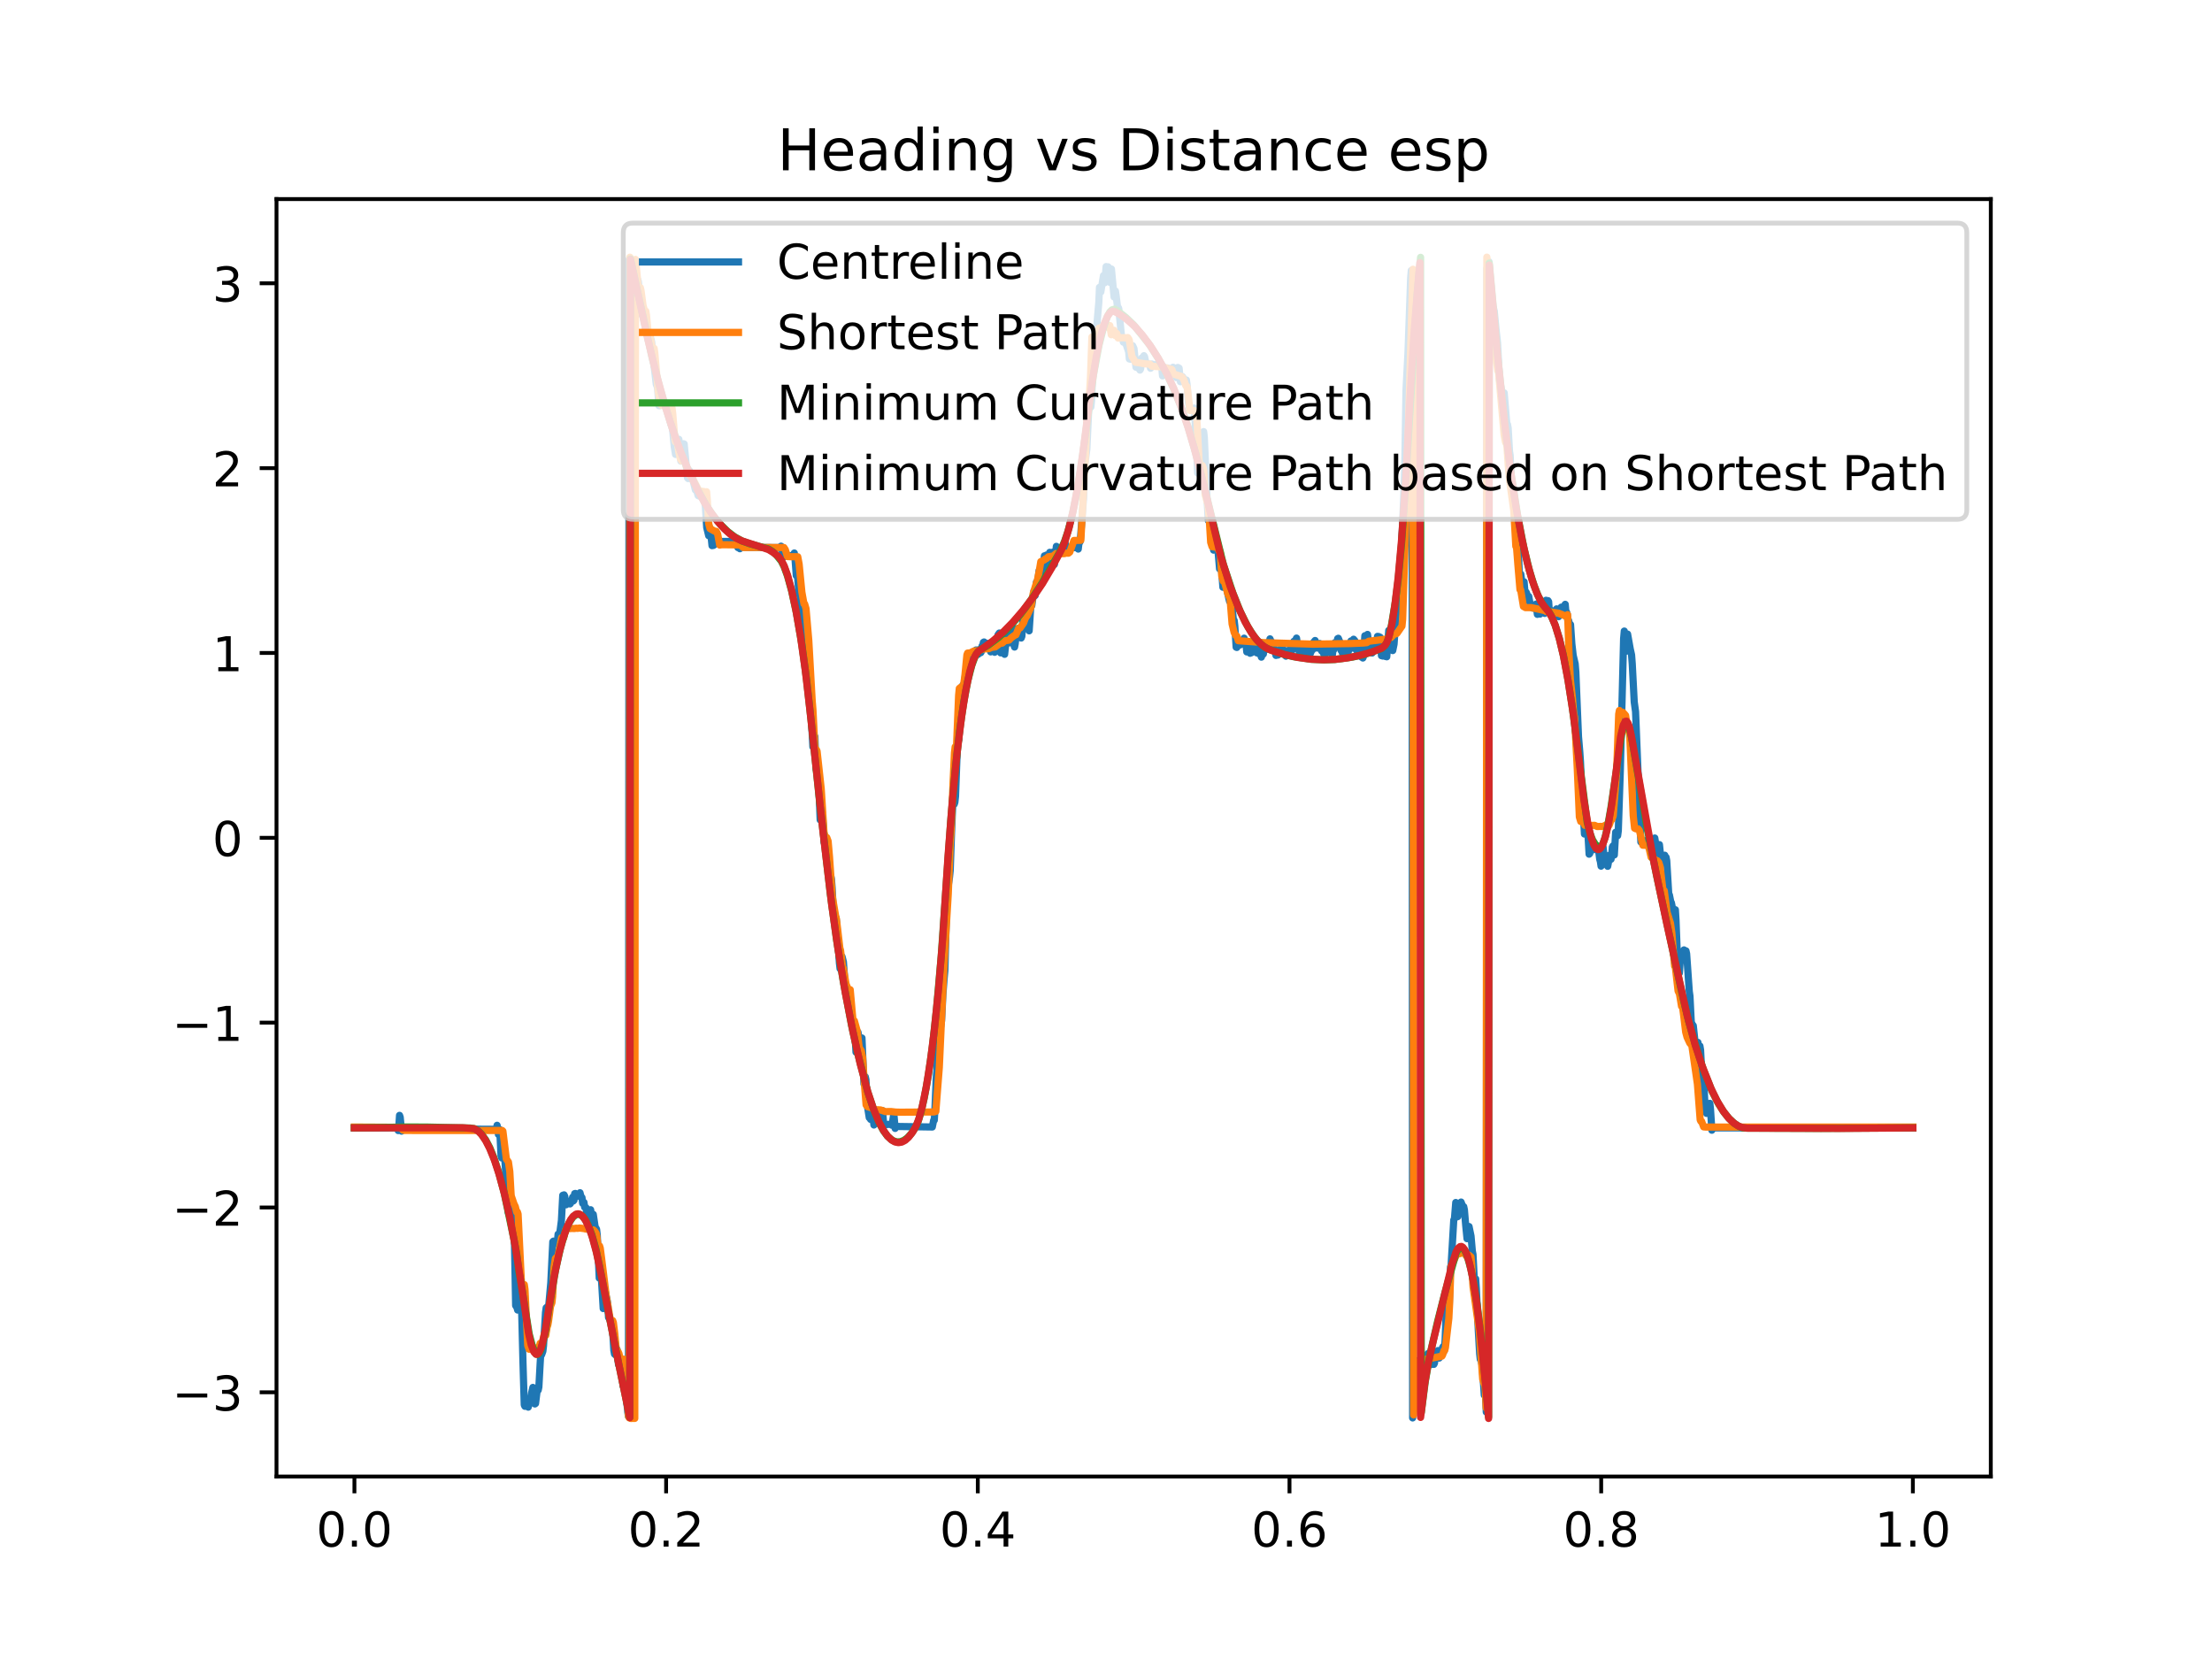 <?xml version="1.0" encoding="utf-8" standalone="no"?>
<!DOCTYPE svg PUBLIC "-//W3C//DTD SVG 1.1//EN"
  "http://www.w3.org/Graphics/SVG/1.1/DTD/svg11.dtd">
<!-- Created with matplotlib (https://matplotlib.org/) -->
<svg height="345.6pt" version="1.1" viewBox="0 0 460.8 345.6" width="460.8pt" xmlns="http://www.w3.org/2000/svg" xmlns:xlink="http://www.w3.org/1999/xlink">
 <defs>
  <style type="text/css">*{stroke-linecap:butt;stroke-linejoin:round;}</style>
 </defs>
 <g id="figure_1">
  <g id="patch_1">
   <path d="M 0 345.6 
L 460.8 345.6 
L 460.8 0 
L 0 0 
z
" style="fill:#ffffff;"/>
  </g>
  <g id="axes_1">
   <g id="patch_2">
    <path d="M 57.6 307.584 
L 414.72 307.584 
L 414.72 41.472 
L 57.6 41.472 
z
" style="fill:#ffffff;"/>
   </g>
   <g id="matplotlib.axis_1">
    <g id="xtick_1">
     <g id="line2d_1">
      <defs>
       <path d="M 0 0 
L 0 3.5 
" id="m43a7531746" style="stroke:#000000;stroke-width:0.8;"/>
      </defs>
      <g>
       <use style="stroke:#000000;stroke-width:0.8;" x="73.833" xlink:href="#m43a7531746" y="307.584"/>
      </g>
     </g>
     <g id="text_1">
      <!-- 0.0 -->
      <g transform="translate(65.881 322.182)scale(0.1 -0.1)">
       <defs>
        <path d="M 31.781 66.406 
Q 24.172 66.406 20.328 58.906 
Q 16.5 51.422 16.5 36.375 
Q 16.5 21.391 20.328 13.891 
Q 24.172 6.391 31.781 6.391 
Q 39.453 6.391 43.281 13.891 
Q 47.125 21.391 47.125 36.375 
Q 47.125 51.422 43.281 58.906 
Q 39.453 66.406 31.781 66.406 
z
M 31.781 74.219 
Q 44.047 74.219 50.516 64.516 
Q 56.984 54.828 56.984 36.375 
Q 56.984 17.969 50.516 8.266 
Q 44.047 -1.422 31.781 -1.422 
Q 19.531 -1.422 13.062 8.266 
Q 6.594 17.969 6.594 36.375 
Q 6.594 54.828 13.062 64.516 
Q 19.531 74.219 31.781 74.219 
z
" id="DejaVuSans-48"/>
        <path d="M 10.688 12.406 
L 21 12.406 
L 21 0 
L 10.688 0 
z
" id="DejaVuSans-46"/>
       </defs>
       <use xlink:href="#DejaVuSans-48"/>
       <use x="63.623" xlink:href="#DejaVuSans-46"/>
       <use x="95.41" xlink:href="#DejaVuSans-48"/>
      </g>
     </g>
    </g>
    <g id="xtick_2">
     <g id="line2d_2">
      <g>
       <use style="stroke:#000000;stroke-width:0.8;" x="138.764" xlink:href="#m43a7531746" y="307.584"/>
      </g>
     </g>
     <g id="text_2">
      <!-- 0.2 -->
      <g transform="translate(130.812 322.182)scale(0.1 -0.1)">
       <defs>
        <path d="M 19.188 8.297 
L 53.609 8.297 
L 53.609 0 
L 7.328 0 
L 7.328 8.297 
Q 12.938 14.109 22.625 23.891 
Q 32.328 33.688 34.812 36.531 
Q 39.547 41.844 41.422 45.531 
Q 43.312 49.219 43.312 52.781 
Q 43.312 58.594 39.234 62.25 
Q 35.156 65.922 28.609 65.922 
Q 23.969 65.922 18.812 64.312 
Q 13.672 62.703 7.812 59.422 
L 7.812 69.391 
Q 13.766 71.781 18.938 73 
Q 24.125 74.219 28.422 74.219 
Q 39.75 74.219 46.484 68.547 
Q 53.219 62.891 53.219 53.422 
Q 53.219 48.922 51.531 44.891 
Q 49.859 40.875 45.406 35.406 
Q 44.188 33.984 37.641 27.219 
Q 31.109 20.453 19.188 8.297 
z
" id="DejaVuSans-50"/>
       </defs>
       <use xlink:href="#DejaVuSans-48"/>
       <use x="63.623" xlink:href="#DejaVuSans-46"/>
       <use x="95.41" xlink:href="#DejaVuSans-50"/>
      </g>
     </g>
    </g>
    <g id="xtick_3">
     <g id="line2d_3">
      <g>
       <use style="stroke:#000000;stroke-width:0.8;" x="203.695" xlink:href="#m43a7531746" y="307.584"/>
      </g>
     </g>
     <g id="text_3">
      <!-- 0.4 -->
      <g transform="translate(195.743 322.182)scale(0.1 -0.1)">
       <defs>
        <path d="M 37.797 64.312 
L 12.891 25.391 
L 37.797 25.391 
z
M 35.203 72.906 
L 47.609 72.906 
L 47.609 25.391 
L 58.016 25.391 
L 58.016 17.188 
L 47.609 17.188 
L 47.609 0 
L 37.797 0 
L 37.797 17.188 
L 4.891 17.188 
L 4.891 26.703 
z
" id="DejaVuSans-52"/>
       </defs>
       <use xlink:href="#DejaVuSans-48"/>
       <use x="63.623" xlink:href="#DejaVuSans-46"/>
       <use x="95.41" xlink:href="#DejaVuSans-52"/>
      </g>
     </g>
    </g>
    <g id="xtick_4">
     <g id="line2d_4">
      <g>
       <use style="stroke:#000000;stroke-width:0.8;" x="268.625" xlink:href="#m43a7531746" y="307.584"/>
      </g>
     </g>
     <g id="text_4">
      <!-- 0.6 -->
      <g transform="translate(260.674 322.182)scale(0.1 -0.1)">
       <defs>
        <path d="M 33.016 40.375 
Q 26.375 40.375 22.484 35.828 
Q 18.609 31.297 18.609 23.391 
Q 18.609 15.531 22.484 10.953 
Q 26.375 6.391 33.016 6.391 
Q 39.656 6.391 43.531 10.953 
Q 47.406 15.531 47.406 23.391 
Q 47.406 31.297 43.531 35.828 
Q 39.656 40.375 33.016 40.375 
z
M 52.594 71.297 
L 52.594 62.312 
Q 48.875 64.062 45.094 64.984 
Q 41.312 65.922 37.594 65.922 
Q 27.828 65.922 22.672 59.328 
Q 17.531 52.734 16.797 39.406 
Q 19.672 43.656 24.016 45.922 
Q 28.375 48.188 33.594 48.188 
Q 44.578 48.188 50.953 41.516 
Q 57.328 34.859 57.328 23.391 
Q 57.328 12.156 50.688 5.359 
Q 44.047 -1.422 33.016 -1.422 
Q 20.359 -1.422 13.672 8.266 
Q 6.984 17.969 6.984 36.375 
Q 6.984 53.656 15.188 63.938 
Q 23.391 74.219 37.203 74.219 
Q 40.922 74.219 44.703 73.484 
Q 48.484 72.75 52.594 71.297 
z
" id="DejaVuSans-54"/>
       </defs>
       <use xlink:href="#DejaVuSans-48"/>
       <use x="63.623" xlink:href="#DejaVuSans-46"/>
       <use x="95.41" xlink:href="#DejaVuSans-54"/>
      </g>
     </g>
    </g>
    <g id="xtick_5">
     <g id="line2d_5">
      <g>
       <use style="stroke:#000000;stroke-width:0.8;" x="333.556" xlink:href="#m43a7531746" y="307.584"/>
      </g>
     </g>
     <g id="text_5">
      <!-- 0.8 -->
      <g transform="translate(325.605 322.182)scale(0.1 -0.1)">
       <defs>
        <path d="M 31.781 34.625 
Q 24.75 34.625 20.719 30.859 
Q 16.703 27.094 16.703 20.516 
Q 16.703 13.922 20.719 10.156 
Q 24.75 6.391 31.781 6.391 
Q 38.812 6.391 42.859 10.172 
Q 46.922 13.969 46.922 20.516 
Q 46.922 27.094 42.891 30.859 
Q 38.875 34.625 31.781 34.625 
z
M 21.922 38.812 
Q 15.578 40.375 12.031 44.719 
Q 8.5 49.078 8.5 55.328 
Q 8.5 64.062 14.719 69.141 
Q 20.953 74.219 31.781 74.219 
Q 42.672 74.219 48.875 69.141 
Q 55.078 64.062 55.078 55.328 
Q 55.078 49.078 51.531 44.719 
Q 48 40.375 41.703 38.812 
Q 48.828 37.156 52.797 32.312 
Q 56.781 27.484 56.781 20.516 
Q 56.781 9.906 50.312 4.234 
Q 43.844 -1.422 31.781 -1.422 
Q 19.734 -1.422 13.25 4.234 
Q 6.781 9.906 6.781 20.516 
Q 6.781 27.484 10.781 32.312 
Q 14.797 37.156 21.922 38.812 
z
M 18.312 54.391 
Q 18.312 48.734 21.844 45.562 
Q 25.391 42.391 31.781 42.391 
Q 38.141 42.391 41.719 45.562 
Q 45.312 48.734 45.312 54.391 
Q 45.312 60.062 41.719 63.234 
Q 38.141 66.406 31.781 66.406 
Q 25.391 66.406 21.844 63.234 
Q 18.312 60.062 18.312 54.391 
z
" id="DejaVuSans-56"/>
       </defs>
       <use xlink:href="#DejaVuSans-48"/>
       <use x="63.623" xlink:href="#DejaVuSans-46"/>
       <use x="95.41" xlink:href="#DejaVuSans-56"/>
      </g>
     </g>
    </g>
    <g id="xtick_6">
     <g id="line2d_6">
      <g>
       <use style="stroke:#000000;stroke-width:0.8;" x="398.487" xlink:href="#m43a7531746" y="307.584"/>
      </g>
     </g>
     <g id="text_6">
      <!-- 1.0 -->
      <g transform="translate(390.536 322.182)scale(0.1 -0.1)">
       <defs>
        <path d="M 12.406 8.297 
L 28.516 8.297 
L 28.516 63.922 
L 10.984 60.406 
L 10.984 69.391 
L 28.422 72.906 
L 38.281 72.906 
L 38.281 8.297 
L 54.391 8.297 
L 54.391 0 
L 12.406 0 
z
" id="DejaVuSans-49"/>
       </defs>
       <use xlink:href="#DejaVuSans-49"/>
       <use x="63.623" xlink:href="#DejaVuSans-46"/>
       <use x="95.41" xlink:href="#DejaVuSans-48"/>
      </g>
     </g>
    </g>
   </g>
   <g id="matplotlib.axis_2">
    <g id="ytick_1">
     <g id="line2d_7">
      <defs>
       <path d="M 0 0 
L -3.5 0 
" id="me2c3b7cb47" style="stroke:#000000;stroke-width:0.8;"/>
      </defs>
      <g>
       <use style="stroke:#000000;stroke-width:0.8;" x="57.6" xlink:href="#me2c3b7cb47" y="290.044"/>
      </g>
     </g>
     <g id="text_7">
      <!-- −3 -->
      <g transform="translate(35.858 293.843)scale(0.1 -0.1)">
       <defs>
        <path d="M 10.594 35.5 
L 73.188 35.5 
L 73.188 27.203 
L 10.594 27.203 
z
" id="DejaVuSans-8722"/>
        <path d="M 40.578 39.312 
Q 47.656 37.797 51.625 33 
Q 55.609 28.219 55.609 21.188 
Q 55.609 10.406 48.188 4.484 
Q 40.766 -1.422 27.094 -1.422 
Q 22.516 -1.422 17.656 -0.516 
Q 12.797 0.391 7.625 2.203 
L 7.625 11.719 
Q 11.719 9.328 16.594 8.109 
Q 21.484 6.891 26.812 6.891 
Q 36.078 6.891 40.938 10.547 
Q 45.797 14.203 45.797 21.188 
Q 45.797 27.641 41.281 31.266 
Q 36.766 34.906 28.719 34.906 
L 20.219 34.906 
L 20.219 43.016 
L 29.109 43.016 
Q 36.375 43.016 40.234 45.922 
Q 44.094 48.828 44.094 54.297 
Q 44.094 59.906 40.109 62.906 
Q 36.141 65.922 28.719 65.922 
Q 24.656 65.922 20.016 65.031 
Q 15.375 64.156 9.812 62.312 
L 9.812 71.094 
Q 15.438 72.656 20.344 73.438 
Q 25.25 74.219 29.594 74.219 
Q 40.828 74.219 47.359 69.109 
Q 53.906 64.016 53.906 55.328 
Q 53.906 49.266 50.438 45.094 
Q 46.969 40.922 40.578 39.312 
z
" id="DejaVuSans-51"/>
       </defs>
       <use xlink:href="#DejaVuSans-8722"/>
       <use x="83.789" xlink:href="#DejaVuSans-51"/>
      </g>
     </g>
    </g>
    <g id="ytick_2">
     <g id="line2d_8">
      <g>
       <use style="stroke:#000000;stroke-width:0.8;" x="57.6" xlink:href="#me2c3b7cb47" y="251.539"/>
      </g>
     </g>
     <g id="text_8">
      <!-- −2 -->
      <g transform="translate(35.858 255.338)scale(0.1 -0.1)">
       <use xlink:href="#DejaVuSans-8722"/>
       <use x="83.789" xlink:href="#DejaVuSans-50"/>
      </g>
     </g>
    </g>
    <g id="ytick_3">
     <g id="line2d_9">
      <g>
       <use style="stroke:#000000;stroke-width:0.8;" x="57.6" xlink:href="#me2c3b7cb47" y="213.034"/>
      </g>
     </g>
     <g id="text_9">
      <!-- −1 -->
      <g transform="translate(35.858 216.833)scale(0.1 -0.1)">
       <use xlink:href="#DejaVuSans-8722"/>
       <use x="83.789" xlink:href="#DejaVuSans-49"/>
      </g>
     </g>
    </g>
    <g id="ytick_4">
     <g id="line2d_10">
      <g>
       <use style="stroke:#000000;stroke-width:0.8;" x="57.6" xlink:href="#me2c3b7cb47" y="174.529"/>
      </g>
     </g>
     <g id="text_10">
      <!-- 0 -->
      <g transform="translate(44.237 178.328)scale(0.1 -0.1)">
       <use xlink:href="#DejaVuSans-48"/>
      </g>
     </g>
    </g>
    <g id="ytick_5">
     <g id="line2d_11">
      <g>
       <use style="stroke:#000000;stroke-width:0.8;" x="57.6" xlink:href="#me2c3b7cb47" y="136.024"/>
      </g>
     </g>
     <g id="text_11">
      <!-- 1 -->
      <g transform="translate(44.237 139.823)scale(0.1 -0.1)">
       <use xlink:href="#DejaVuSans-49"/>
      </g>
     </g>
    </g>
    <g id="ytick_6">
     <g id="line2d_12">
      <g>
       <use style="stroke:#000000;stroke-width:0.8;" x="57.6" xlink:href="#me2c3b7cb47" y="97.519"/>
      </g>
     </g>
     <g id="text_12">
      <!-- 2 -->
      <g transform="translate(44.237 101.318)scale(0.1 -0.1)">
       <use xlink:href="#DejaVuSans-50"/>
      </g>
     </g>
    </g>
    <g id="ytick_7">
     <g id="line2d_13">
      <g>
       <use style="stroke:#000000;stroke-width:0.8;" x="57.6" xlink:href="#me2c3b7cb47" y="59.013"/>
      </g>
     </g>
     <g id="text_13">
      <!-- 3 -->
      <g transform="translate(44.237 62.813)scale(0.1 -0.1)">
       <use xlink:href="#DejaVuSans-51"/>
      </g>
     </g>
    </g>
   </g>
   <g id="line2d_14">
    <path clip-path="url(#p55245f25ea)" d="M 73.833 234.964 
L 82.816 234.949 
L 82.955 235.516 
L 83.093 234.483 
L 83.231 232.35 
L 83.369 232.735 
L 83.646 235.64 
L 83.784 235.086 
L 84.06 235.15 
L 86.963 235.154 
L 103.41 235.256 
L 103.548 234.419 
L 103.686 234.989 
L 103.824 236.318 
L 103.962 235.355 
L 104.101 235.296 
L 104.377 240.783 
L 104.515 241.214 
L 104.792 240.976 
L 104.93 240.305 
L 105.068 240.932 
L 105.206 242.12 
L 105.897 252.653 
L 106.036 252.39 
L 106.312 248.243 
L 106.588 252.079 
L 106.727 251.875 
L 106.865 252.269 
L 107.003 253.916 
L 107.141 257.224 
L 107.418 271.966 
L 107.694 272.386 
L 107.832 272.91 
L 108.109 271.475 
L 108.247 272.154 
L 108.523 269.182 
L 108.662 272.689 
L 108.938 283.593 
L 109.214 292.686 
L 109.353 292.959 
L 109.629 292.919 
L 109.905 292.886 
L 110.044 293.133 
L 110.32 292.078 
L 110.458 292.191 
L 110.735 290.192 
L 111.011 289.025 
L 111.149 289.72 
L 111.426 292.472 
L 111.564 292.37 
L 111.979 289.038 
L 112.117 289.596 
L 112.255 288.939 
L 112.531 283.933 
L 112.67 281.642 
L 112.808 282.247 
L 113.084 281.513 
L 113.222 280.366 
L 113.637 273.43 
L 113.775 272.445 
L 114.19 272.096 
L 114.328 271.76 
L 114.743 267.164 
L 115.157 258.687 
L 115.296 258.55 
L 115.572 258.682 
L 115.71 259.034 
L 115.987 258.744 
L 116.125 258.621 
L 116.263 257.101 
L 116.54 257.431 
L 116.954 254.26 
L 117.231 249.005 
L 117.507 248.912 
L 117.645 249.194 
L 117.922 250.976 
L 118.198 250.468 
L 118.336 250.76 
L 118.474 250.647 
L 118.613 250.358 
L 118.751 250.796 
L 118.889 250.623 
L 119.166 249.876 
L 119.304 249.392 
L 119.442 250.179 
L 119.58 250.026 
L 119.718 248.651 
L 119.857 248.616 
L 120.133 248.781 
L 120.271 249.185 
L 120.686 248.948 
L 120.824 248.469 
L 121.1 249.53 
L 121.239 249.478 
L 121.377 250.675 
L 121.515 250.716 
L 121.653 250.479 
L 121.791 251.48 
L 122.068 251.57 
L 122.344 253.308 
L 122.483 253.636 
L 122.621 254.735 
L 122.759 254.544 
L 123.035 252.007 
L 123.312 253.487 
L 123.45 252.926 
L 123.588 252.975 
L 124.003 255.754 
L 124.141 255.829 
L 124.279 256.08 
L 124.417 257.285 
L 124.832 266.251 
L 125.109 263.521 
L 125.661 272.599 
L 125.938 269.153 
L 126.076 269.047 
L 126.491 270.939 
L 126.629 272.072 
L 126.767 274.454 
L 127.043 274.879 
L 127.458 275.673 
L 127.596 276.732 
L 127.873 281.304 
L 128.011 282.074 
L 128.149 282.196 
L 128.426 280.978 
L 128.564 281.151 
L 128.84 284.252 
L 129.255 284.602 
L 129.531 285.602 
L 129.808 288.726 
L 130.084 288.135 
L 130.36 290.854 
L 130.499 291.329 
L 130.775 294.129 
L 130.913 295.068 
L 131.052 54.033 
L 131.19 53.805 
L 131.328 53.818 
L 131.466 295.442 
L 131.604 54.519 
L 132.157 58.986 
L 132.295 59.923 
L 132.434 59.356 
L 132.572 58.096 
L 132.71 58.348 
L 132.848 58.263 
L 132.986 58.67 
L 133.125 60.045 
L 133.401 64.499 
L 133.678 65.509 
L 133.954 64.188 
L 134.369 65.816 
L 134.921 70.437 
L 135.06 70.847 
L 135.198 70.577 
L 135.336 69.621 
L 135.751 71.228 
L 136.027 74.258 
L 136.718 80.1 
L 136.856 80.374 
L 136.995 80.914 
L 137.271 84.506 
L 137.409 84.514 
L 137.547 84.382 
L 137.962 84.417 
L 138.515 84.371 
L 138.653 84.23 
L 138.929 85.089 
L 139.206 84.39 
L 139.482 87.016 
L 139.759 88.347 
L 140.035 89.115 
L 140.173 90.075 
L 140.45 93.02 
L 140.726 94.665 
L 140.864 94.095 
L 141.003 94.529 
L 141.141 94.041 
L 141.417 91.504 
L 141.555 92.378 
L 141.832 96.063 
L 142.108 95.624 
L 142.247 94.561 
L 142.385 92.443 
L 142.523 92.48 
L 143.214 99.546 
L 143.352 99.696 
L 143.629 98.036 
L 144.181 99.243 
L 144.596 100.987 
L 144.873 102.09 
L 145.011 101.684 
L 145.425 103.243 
L 145.564 103.303 
L 145.702 103.179 
L 145.84 103.349 
L 145.978 103.331 
L 146.116 103.543 
L 146.255 103.481 
L 146.531 103.591 
L 146.807 104.441 
L 146.946 105.62 
L 147.222 109.889 
L 147.637 111.599 
L 147.913 109.979 
L 148.051 110.928 
L 148.328 113.669 
L 148.466 113.47 
L 148.604 113.625 
L 148.742 113.54 
L 148.881 112.719 
L 149.157 112.92 
L 149.295 111.994 
L 149.572 112.858 
L 149.848 112.797 
L 152.059 112.792 
L 153.442 112.741 
L 153.718 114.072 
L 153.856 113.471 
L 153.994 113.462 
L 154.133 114.31 
L 154.409 114.001 
L 154.824 114.033 
L 162.563 114.075 
L 162.702 113.777 
L 162.84 114.156 
L 162.978 114.926 
L 163.116 114.353 
L 163.393 115.947 
L 163.531 115.749 
L 164.084 115.722 
L 165.328 115.783 
L 165.466 115.205 
L 165.604 116.252 
L 165.88 119.912 
L 166.019 119.234 
L 166.157 120.211 
L 166.433 123.635 
L 166.71 124.305 
L 166.848 125.377 
L 167.124 130.704 
L 167.262 131.495 
L 167.677 136.119 
L 168.092 139.96 
L 168.368 143.731 
L 168.506 143.366 
L 168.645 143.712 
L 168.783 144.955 
L 169.336 155.581 
L 169.474 155.708 
L 169.75 153.444 
L 170.027 160.259 
L 170.441 161.529 
L 170.58 163.904 
L 170.856 170.793 
L 170.994 170.875 
L 171.271 169.184 
L 171.409 170.515 
L 171.685 175.476 
L 171.823 175.067 
L 172.376 180.078 
L 172.514 178.722 
L 172.653 179.964 
L 172.791 182.448 
L 172.929 182.659 
L 173.067 182.488 
L 173.205 183.137 
L 173.344 184.921 
L 173.62 190.095 
L 173.758 190.564 
L 173.897 191.457 
L 174.035 190.907 
L 174.173 191.278 
L 174.311 192.509 
L 174.864 200.622 
L 175.002 201.797 
L 175.14 201.686 
L 175.417 199.294 
L 175.693 200.375 
L 176.108 205.832 
L 176.246 205.645 
L 176.523 206.398 
L 176.661 207.279 
L 176.799 207.418 
L 176.937 207.067 
L 177.075 207.033 
L 177.49 213.582 
L 177.628 213.832 
L 177.905 213.93 
L 178.043 214.3 
L 178.319 219.18 
L 178.457 219.003 
L 178.734 215.031 
L 178.872 215.757 
L 179.149 219.402 
L 179.287 218.98 
L 179.563 216.23 
L 179.978 225.808 
L 180.116 225.378 
L 180.254 224.311 
L 180.392 224.914 
L 180.669 230.227 
L 181.083 232.83 
L 181.222 232.665 
L 181.36 233.189 
L 181.636 230.736 
L 182.051 234.355 
L 182.189 233.906 
L 182.466 233.984 
L 183.295 233.923 
L 183.571 234.406 
L 183.848 231.353 
L 184.124 234.646 
L 184.539 234.241 
L 185.368 234.222 
L 185.644 234.184 
L 185.783 234.401 
L 185.921 233.816 
L 186.197 231.972 
L 186.474 235.069 
L 186.75 234.642 
L 187.303 234.669 
L 194.213 234.773 
L 194.49 233.398 
L 194.628 233.36 
L 194.766 231.033 
L 195.043 224.399 
L 195.181 222.7 
L 195.457 215 
L 195.734 214.212 
L 195.872 214.358 
L 196.148 212.625 
L 196.425 207.067 
L 196.701 203.603 
L 196.839 202.185 
L 197.254 186.502 
L 197.807 182.685 
L 197.945 181.36 
L 198.221 173.526 
L 198.498 166.931 
L 198.636 167.539 
L 198.774 167.547 
L 198.912 167.145 
L 199.051 165.899 
L 199.465 154.782 
L 199.604 154.157 
L 199.742 154.067 
L 200.433 142.976 
L 200.571 142.738 
L 200.709 143.692 
L 201.124 140.425 
L 201.262 140.598 
L 201.4 140.34 
L 201.677 139.144 
L 201.815 139.12 
L 201.953 138.372 
L 202.091 136.29 
L 202.23 135.996 
L 202.368 136.189 
L 202.506 136.16 
L 202.644 136.291 
L 202.782 136.211 
L 202.921 136.41 
L 203.059 136.839 
L 203.335 135.398 
L 203.473 135.531 
L 203.75 136.317 
L 203.888 135.344 
L 204.026 135.358 
L 204.303 135.975 
L 204.441 135.752 
L 204.579 134.568 
L 204.717 134.556 
L 204.856 133.818 
L 204.994 133.735 
L 205.27 134.451 
L 205.547 134.009 
L 205.685 134.599 
L 205.961 134.208 
L 206.099 134.176 
L 206.238 134.574 
L 206.376 135.801 
L 206.514 135.559 
L 206.79 134.7 
L 206.929 134.651 
L 207.067 134.995 
L 207.205 135.88 
L 207.62 134.797 
L 207.896 132.274 
L 208.173 131.875 
L 208.449 136.004 
L 208.587 135.93 
L 208.864 135.243 
L 209.002 135.543 
L 209.278 136.308 
L 209.693 132.732 
L 210.107 133.954 
L 210.246 133.624 
L 210.384 132.842 
L 210.66 130.236 
L 210.937 130.855 
L 211.213 134.358 
L 211.351 134.791 
L 211.49 134.065 
L 211.766 131.455 
L 212.042 130.886 
L 212.319 132.214 
L 212.457 132.072 
L 212.595 132.268 
L 212.733 132.913 
L 212.872 132.554 
L 213.148 128.183 
L 213.425 128.502 
L 213.701 127.833 
L 213.977 126.765 
L 214.116 127.476 
L 214.392 131.412 
L 214.807 125.15 
L 214.945 126.141 
L 215.359 123.191 
L 215.498 123.114 
L 215.636 124.063 
L 215.912 121.251 
L 216.05 121.32 
L 216.189 121.233 
L 216.465 118.867 
L 216.742 120.247 
L 217.018 118.032 
L 217.156 118.471 
L 217.294 118.252 
L 217.571 115.79 
L 217.709 116.254 
L 217.847 116.237 
L 217.985 115.628 
L 218.124 116.527 
L 218.262 118.19 
L 218.4 117.668 
L 218.676 115.063 
L 218.815 115.649 
L 218.953 115.549 
L 219.091 115.61 
L 219.229 115.47 
L 219.368 115.012 
L 219.644 117.58 
L 220.059 113.816 
L 220.197 114.213 
L 220.473 114.144 
L 221.164 114.174 
L 221.441 113.939 
L 221.579 114.682 
L 221.855 113.037 
L 222.132 114.162 
L 222.27 114.01 
L 222.685 114.038 
L 224.205 114.088 
L 224.343 113.704 
L 224.619 114.378 
L 224.758 113.18 
L 224.896 113.045 
L 225.034 112.729 
L 225.725 103.718 
L 226.002 96.689 
L 226.416 93.533 
L 226.831 84.643 
L 226.969 84.781 
L 227.245 84.799 
L 227.384 83.515 
L 227.937 70.897 
L 228.075 72.29 
L 228.213 71.968 
L 228.489 67.74 
L 228.904 62.996 
L 229.042 59.861 
L 229.18 60.047 
L 229.319 60.824 
L 229.871 57.412 
L 230.148 58.896 
L 230.424 55.536 
L 230.701 56.163 
L 230.839 55.587 
L 230.977 56.122 
L 231.254 58.842 
L 231.392 57.878 
L 231.53 56.037 
L 232.083 61.864 
L 232.359 60.624 
L 232.497 61.489 
L 232.774 63.764 
L 233.05 64.231 
L 233.603 69.787 
L 233.88 70.621 
L 234.018 71.285 
L 234.294 70.835 
L 235.123 73.302 
L 235.262 74.777 
L 235.538 74.834 
L 235.676 74.596 
L 235.953 72.018 
L 236.229 72.603 
L 236.644 76.494 
L 236.782 76.447 
L 237.335 76.818 
L 237.473 77.095 
L 237.611 76.864 
L 237.888 74.55 
L 238.026 74.629 
L 238.164 74.527 
L 238.302 74.098 
L 238.44 74.321 
L 238.717 75.683 
L 238.855 75.648 
L 238.993 75.798 
L 239.132 75.748 
L 239.546 76.143 
L 239.684 76.713 
L 239.823 75.839 
L 239.961 75.827 
L 240.099 76.022 
L 240.237 75.975 
L 240.375 76.06 
L 240.514 75.969 
L 240.652 76.067 
L 240.79 75.966 
L 240.928 76.067 
L 241.066 75.968 
L 241.205 76.057 
L 241.343 75.98 
L 241.757 76.16 
L 241.896 76.203 
L 242.034 76.763 
L 242.172 78.304 
L 242.31 77.808 
L 242.449 76.467 
L 243.001 76.746 
L 243.14 76.646 
L 243.278 76.749 
L 243.416 76.69 
L 243.692 76.984 
L 243.831 77.101 
L 244.245 76.921 
L 244.383 76.509 
L 244.66 78.078 
L 244.798 78.062 
L 245.075 78.676 
L 245.213 77.965 
L 245.351 76.549 
L 245.627 76.688 
L 245.904 79.515 
L 246.18 79.381 
L 246.318 78.454 
L 246.457 78.621 
L 246.871 79.897 
L 247.148 79.161 
L 247.286 80.102 
L 247.562 83.745 
L 247.839 85.232 
L 247.977 85.151 
L 248.668 85.15 
L 248.806 85.006 
L 249.221 92.418 
L 249.497 98.547 
L 249.774 96.777 
L 249.912 95.454 
L 250.05 95.226 
L 250.188 95.766 
L 250.326 97.13 
L 250.465 96.06 
L 250.741 89.911 
L 250.879 91.09 
L 251.432 103.649 
L 251.709 108.427 
L 251.847 108.084 
L 251.985 108.27 
L 252.261 110.054 
L 252.4 109.268 
L 252.538 110.717 
L 252.814 114.6 
L 252.952 114.074 
L 253.229 114.133 
L 253.367 114.168 
L 253.505 114.084 
L 253.644 113.787 
L 254.058 118.503 
L 254.335 116.646 
L 254.749 122.331 
L 255.026 120.33 
L 255.855 124.075 
L 256.131 125.267 
L 256.546 125.317 
L 256.961 129.405 
L 257.099 129.23 
L 257.237 130.449 
L 257.513 134.819 
L 257.652 134.879 
L 257.928 134.078 
L 258.066 134.311 
L 258.204 134.156 
L 258.343 134.346 
L 258.619 133.444 
L 258.895 133.958 
L 259.034 133.711 
L 259.172 132.946 
L 259.448 134.1 
L 259.587 134.468 
L 259.725 135.805 
L 260.139 135.058 
L 260.416 136.088 
L 260.554 135.617 
L 260.692 135.987 
L 260.969 134.579 
L 261.107 135.735 
L 261.521 135.354 
L 261.798 135.997 
L 261.936 135.011 
L 262.213 136.161 
L 262.351 135.756 
L 262.489 135.825 
L 262.627 136.121 
L 262.765 136.895 
L 263.042 135.968 
L 263.18 136.259 
L 263.318 135.091 
L 263.456 134.897 
L 263.871 135.239 
L 264.009 134.007 
L 264.147 133.803 
L 264.286 133.899 
L 264.424 133.743 
L 264.562 133.083 
L 264.7 133.414 
L 264.839 134.126 
L 264.977 134.178 
L 265.253 133.939 
L 265.391 135.308 
L 265.668 135.602 
L 265.806 136.537 
L 265.944 135.983 
L 266.221 136.458 
L 266.359 135.568 
L 266.497 135.413 
L 266.635 135.464 
L 266.773 135.8 
L 267.05 134.341 
L 267.188 135.631 
L 267.603 135.482 
L 267.879 136.691 
L 268.017 136.022 
L 268.156 136.492 
L 268.294 136.538 
L 268.432 135.795 
L 268.57 136.194 
L 268.847 134.784 
L 269.123 135.114 
L 269.261 135.38 
L 269.538 133.595 
L 269.814 133.565 
L 270.09 132.924 
L 270.229 133.939 
L 270.367 134.036 
L 270.643 135.79 
L 271.058 135.029 
L 271.196 135.981 
L 271.473 135.663 
L 271.611 135.927 
L 271.749 134.689 
L 271.887 134.96 
L 272.025 135.894 
L 272.302 135.362 
L 272.44 135.458 
L 272.578 136.082 
L 272.716 135.828 
L 272.855 135.277 
L 272.993 136.1 
L 273.269 135.338 
L 273.408 135.386 
L 273.546 133.939 
L 273.96 133.426 
L 274.099 134.737 
L 274.237 134.981 
L 274.375 134.841 
L 274.651 135.025 
L 274.928 134.056 
L 275.204 134.344 
L 275.342 135.643 
L 275.619 135.68 
L 275.757 136.249 
L 275.895 135.326 
L 276.172 136.177 
L 276.448 135.369 
L 276.586 135.438 
L 276.725 135.883 
L 277.001 134.655 
L 277.139 135.957 
L 277.416 136.004 
L 277.554 136.418 
L 277.692 135.373 
L 277.83 135.386 
L 277.968 134.981 
L 278.107 133.856 
L 278.383 134.155 
L 278.521 133.982 
L 278.659 133.036 
L 278.798 132.962 
L 279.074 133.634 
L 279.351 135.483 
L 279.489 135.488 
L 279.627 135.993 
L 279.765 134.986 
L 279.903 135.126 
L 280.042 135.511 
L 280.18 134.662 
L 280.456 136.072 
L 280.594 135.749 
L 280.733 136.335 
L 281.009 135.178 
L 281.147 135.305 
L 281.424 133.529 
L 281.7 133.648 
L 281.838 133.803 
L 281.977 133.164 
L 282.253 133.485 
L 282.529 135.412 
L 282.668 135.179 
L 282.806 136.022 
L 282.944 135.91 
L 283.082 135.525 
L 283.22 136.144 
L 283.359 135.29 
L 283.497 135.398 
L 283.635 136.892 
L 283.773 136.817 
L 283.911 137.073 
L 284.05 136.73 
L 284.326 132.434 
L 284.602 132.647 
L 284.741 132.495 
L 284.879 132.161 
L 285.155 134.018 
L 285.294 134.219 
L 285.432 135.671 
L 285.57 135.671 
L 285.846 136.034 
L 286.123 134.488 
L 286.261 134.376 
L 286.399 134.488 
L 286.537 134.995 
L 286.676 135.011 
L 286.952 132.57 
L 287.228 132.609 
L 287.367 132.846 
L 287.505 132.742 
L 287.781 136.591 
L 287.92 136.455 
L 288.058 136.67 
L 288.196 136.292 
L 288.334 135.183 
L 288.611 136.752 
L 288.749 136.54 
L 288.887 136.819 
L 289.302 131.33 
L 289.578 131.28 
L 289.716 131.105 
L 289.854 131.33 
L 290.131 135.523 
L 290.407 134.185 
L 290.96 126.253 
L 291.789 118.286 
L 292.48 102.281 
L 292.619 98.223 
L 292.895 81.254 
L 293.31 73.405 
L 293.863 57.934 
L 294.001 56.349 
L 294.139 56.272 
L 294.277 295.377 
L 294.554 289.833 
L 294.83 288.245 
L 294.968 288.827 
L 295.106 288.141 
L 295.383 284.004 
L 295.521 283.394 
L 295.659 284.481 
L 295.797 284.446 
L 296.074 283.027 
L 296.212 283.029 
L 296.489 282.509 
L 296.765 284.469 
L 297.041 284.076 
L 297.18 284.262 
L 297.318 283.725 
L 297.456 281.979 
L 297.594 282.056 
L 297.732 282.462 
L 298.009 281.917 
L 298.285 284.237 
L 298.562 283.966 
L 298.7 284.223 
L 298.838 283.937 
L 298.976 282.112 
L 299.115 281.927 
L 299.253 282.227 
L 299.529 281.355 
L 299.806 282.915 
L 299.944 282.634 
L 300.497 280.763 
L 300.635 280.518 
L 300.773 281.568 
L 300.911 281.103 
L 301.049 278.997 
L 301.326 271.94 
L 301.602 270.951 
L 301.879 272.677 
L 302.155 263.955 
L 302.293 263.531 
L 302.846 254.15 
L 302.984 253.916 
L 303.261 250.504 
L 303.399 250.771 
L 303.675 253.448 
L 303.952 252.001 
L 304.09 251.528 
L 304.228 250.567 
L 304.366 250.411 
L 304.781 251.488 
L 304.919 251.368 
L 305.058 252.012 
L 305.334 255.274 
L 305.61 258.041 
L 305.749 257.365 
L 305.887 255.644 
L 306.025 255.505 
L 306.44 257.495 
L 306.716 260.63 
L 306.854 261.325 
L 307.131 266.783 
L 307.269 267.267 
L 307.407 266.399 
L 307.545 268.445 
L 307.96 277.226 
L 308.236 282.006 
L 308.375 283.191 
L 308.513 283.326 
L 308.789 284.491 
L 309.204 290.632 
L 309.342 289.754 
L 309.48 290.826 
L 309.618 294.155 
L 309.757 55.878 
L 309.895 56.529 
L 310.033 54.666 
L 310.171 54.51 
L 310.448 58.582 
L 310.586 59.512 
L 310.862 63.474 
L 311.139 64.262 
L 311.277 64.823 
L 311.692 68.998 
L 311.968 71.411 
L 312.383 79.277 
L 312.521 79.716 
L 312.935 82.424 
L 313.074 82.011 
L 313.212 81.992 
L 313.35 81.838 
L 313.903 88.312 
L 314.041 88.411 
L 314.179 89.172 
L 314.456 94.016 
L 314.594 94.843 
L 314.87 100.975 
L 315.147 102.662 
L 315.285 102.292 
L 315.423 103.354 
L 315.7 107.358 
L 315.838 107.483 
L 315.976 107.064 
L 316.114 109.258 
L 316.529 120.519 
L 316.805 119.595 
L 317.22 122.663 
L 317.358 121.377 
L 317.496 121.198 
L 317.773 124.504 
L 317.911 123.35 
L 318.049 123.615 
L 318.187 124.992 
L 318.326 124.289 
L 318.464 124.233 
L 318.74 125.745 
L 318.878 125.84 
L 319.155 126.604 
L 319.293 126.685 
L 319.431 126.58 
L 319.846 125.98 
L 319.984 125.838 
L 320.261 127.977 
L 320.537 127.355 
L 320.813 127.925 
L 320.952 126.527 
L 321.09 126.548 
L 321.366 127.316 
L 321.504 127.441 
L 321.643 127.282 
L 321.781 127.781 
L 322.057 125.049 
L 322.334 125.36 
L 322.472 125.124 
L 322.61 125.347 
L 322.748 127.254 
L 322.887 127.617 
L 323.025 127.613 
L 323.163 128.26 
L 323.439 127.246 
L 323.578 127.312 
L 323.716 128.175 
L 323.854 128.136 
L 324.13 127.397 
L 324.269 126.84 
L 324.683 128.47 
L 324.822 128.221 
L 324.96 126.788 
L 325.098 126.842 
L 325.236 126.481 
L 325.374 126.692 
L 325.651 127.852 
L 325.789 127.861 
L 325.927 126.139 
L 326.065 125.892 
L 326.204 127.536 
L 326.342 127.507 
L 326.48 127.918 
L 326.618 129.382 
L 326.756 129.221 
L 327.033 130.359 
L 327.171 130.107 
L 327.447 134.141 
L 327.724 136.532 
L 328.139 138.291 
L 328.277 140.004 
L 328.83 153.459 
L 329.106 156.719 
L 329.244 158.714 
L 329.521 165.253 
L 329.659 166.479 
L 330.073 173.749 
L 330.35 173.686 
L 330.488 173.729 
L 330.765 173.296 
L 331.041 177.942 
L 331.179 177.797 
L 331.317 176.519 
L 331.456 176.607 
L 331.594 177.069 
L 331.87 176.991 
L 332.008 177.012 
L 332.147 176.816 
L 332.285 176.277 
L 332.423 176.598 
L 332.561 176.561 
L 332.699 176.234 
L 332.976 176.81 
L 333.252 179.003 
L 333.391 179.485 
L 333.529 180.436 
L 333.667 180.144 
L 333.943 176.399 
L 334.22 178.851 
L 334.496 179.03 
L 334.634 178.383 
L 334.911 180.469 
L 335.049 179.756 
L 335.187 178.198 
L 335.325 178.146 
L 335.464 179.044 
L 335.602 179.004 
L 335.74 178.335 
L 335.878 176.45 
L 336.016 176.209 
L 336.155 177.963 
L 336.293 178.104 
L 336.569 173.369 
L 336.984 174.082 
L 337.122 173.065 
L 337.537 160.614 
L 338.228 133.044 
L 338.366 131.463 
L 338.504 132.415 
L 338.642 135.43 
L 338.781 135.655 
L 339.057 132.094 
L 339.61 135.201 
L 339.886 136.437 
L 340.025 138.281 
L 340.439 146.226 
L 340.716 148.237 
L 341.821 175.408 
L 341.96 175.344 
L 342.098 175.136 
L 342.374 175.185 
L 343.065 175.111 
L 343.342 176.306 
L 343.48 175.445 
L 343.618 175.81 
L 343.756 175.745 
L 343.894 174.903 
L 344.585 175.02 
L 344.724 174.572 
L 344.862 175.452 
L 345.138 178.289 
L 345.415 176.434 
L 345.553 176.511 
L 345.691 175.952 
L 346.106 179.852 
L 346.382 178.608 
L 346.52 179.126 
L 346.659 178.279 
L 346.797 178.156 
L 346.935 178.733 
L 347.073 178.58 
L 347.211 179.29 
L 347.626 186.201 
L 347.764 186.418 
L 348.041 187.809 
L 348.179 188.043 
L 348.455 189.424 
L 348.732 191.586 
L 349.008 189.51 
L 349.146 191.739 
L 349.423 199.105 
L 349.561 200.162 
L 349.837 202.733 
L 350.114 199.081 
L 350.39 198.303 
L 350.529 199.504 
L 350.667 198.991 
L 350.805 197.884 
L 350.943 198.179 
L 351.081 198.202 
L 351.22 198.082 
L 351.358 198.701 
L 351.911 206.556 
L 352.049 207.511 
L 352.325 212.944 
L 352.602 213.523 
L 352.74 213.658 
L 353.431 219.994 
L 353.707 217.145 
L 353.984 218.739 
L 354.122 217.896 
L 354.26 218.726 
L 354.537 224.004 
L 354.951 225.551 
L 355.228 231.45 
L 355.366 231.547 
L 355.504 231.937 
L 355.78 229.971 
L 355.919 230.627 
L 356.057 230.462 
L 356.195 229.839 
L 356.333 231.135 
L 356.61 235.446 
L 356.748 234.93 
L 357.301 234.964 
L 398.487 234.964 
L 398.487 234.964 
" style="fill:none;stroke:#1f77b4;stroke-linecap:square;stroke-width:1.5;"/>
   </g>
   <g id="line2d_15">
    <path clip-path="url(#p55245f25ea)" d="M 73.833 234.785 
L 83.471 234.832 
L 83.903 235.394 
L 84.191 235.485 
L 86.061 235.494 
L 104.619 235.499 
L 104.763 235.643 
L 105.482 241.421 
L 105.77 241.864 
L 105.914 242.061 
L 106.201 244.051 
L 106.489 249.086 
L 107.064 250.765 
L 107.352 251.363 
L 107.64 252.52 
L 107.784 252.471 
L 107.928 252.917 
L 108.646 267.603 
L 108.79 267.769 
L 109.221 267.606 
L 109.365 268.599 
L 109.94 280.326 
L 110.228 281.073 
L 111.091 281.017 
L 111.522 280.795 
L 111.666 280.835 
L 111.954 281.197 
L 112.098 281.125 
L 112.242 280.852 
L 112.529 279.837 
L 112.673 280.219 
L 112.817 280.259 
L 113.392 277.888 
L 113.536 278.278 
L 113.68 278.203 
L 113.968 276.461 
L 114.112 276.06 
L 114.256 275.314 
L 114.687 272.127 
L 114.975 271.392 
L 115.119 270.067 
L 115.406 264.06 
L 115.694 262.189 
L 115.981 261.868 
L 116.125 261.852 
L 116.269 261.537 
L 116.988 257.833 
L 117.42 257.914 
L 117.851 256.203 
L 118.139 255.736 
L 118.283 255.711 
L 118.571 255.944 
L 119.002 255.912 
L 119.721 255.918 
L 120.009 255.849 
L 120.297 255.894 
L 120.729 255.822 
L 121.736 255.948 
L 122.023 256.031 
L 122.311 255.965 
L 123.03 256.207 
L 123.606 256.221 
L 123.893 256.49 
L 124.181 256.887 
L 124.325 257.545 
L 124.613 259.654 
L 124.757 259.477 
L 124.9 259.548 
L 125.044 260.003 
L 125.332 262.189 
L 126.339 270.338 
L 126.626 271.842 
L 127.058 274.488 
L 127.346 275.07 
L 127.633 275.1 
L 127.777 275.506 
L 128.065 277.83 
L 128.353 280.747 
L 128.64 281.587 
L 128.784 281.63 
L 128.928 281.935 
L 129.216 283.053 
L 129.647 283.193 
L 129.935 283.14 
L 130.079 284.095 
L 130.366 288.019 
L 130.51 288.736 
L 130.797 293.34 
L 130.941 295.102 
L 131.085 295.373 
L 131.229 53.58 
L 131.373 295.485 
L 132.236 295.476 
L 132.38 54.042 
L 132.668 56.701 
L 132.955 59.811 
L 133.387 59.913 
L 133.531 60.478 
L 133.962 63.638 
L 134.25 64.636 
L 134.394 64.831 
L 134.537 64.828 
L 134.681 65.673 
L 134.969 68.897 
L 135.257 70.001 
L 135.4 70.157 
L 135.544 70.7 
L 135.832 72.296 
L 136.264 72.565 
L 136.407 73.499 
L 137.126 81.599 
L 137.414 83.486 
L 137.558 84.201 
L 137.846 84.431 
L 138.996 84.533 
L 140.003 85.012 
L 140.147 86.189 
L 140.579 91.426 
L 140.722 92.051 
L 141.01 92.31 
L 141.154 92.52 
L 141.442 94.337 
L 141.729 95.602 
L 142.017 96.028 
L 142.449 96.066 
L 142.593 96.09 
L 142.736 96.377 
L 143.024 97.336 
L 143.168 97.496 
L 143.743 99.127 
L 144.031 99.184 
L 144.319 99.756 
L 145.614 102.265 
L 146.764 102.421 
L 147.052 102.584 
L 147.196 102.441 
L 147.34 104.072 
L 147.627 109.069 
L 147.915 110.113 
L 148.634 110.52 
L 148.922 110.672 
L 149.21 110.683 
L 149.497 111.221 
L 149.929 113.55 
L 150.36 113.472 
L 154.101 113.513 
L 154.532 113.791 
L 154.82 114.052 
L 158.848 114.045 
L 163.308 114.06 
L 163.596 114.512 
L 164.027 115.942 
L 164.747 115.97 
L 166.185 115.982 
L 166.473 117.513 
L 167.048 123.365 
L 167.48 125.779 
L 167.623 125.817 
L 167.911 126.788 
L 168.486 133.437 
L 169.205 146.141 
L 169.348 147.805 
L 169.779 156.267 
L 169.923 156.037 
L 170.067 156.163 
L 170.211 156.47 
L 171.074 164.316 
L 171.649 173.337 
L 171.937 174.459 
L 172.08 174.523 
L 172.224 174.455 
L 172.512 175.219 
L 172.8 178.49 
L 173.375 186.713 
L 174.094 190.903 
L 174.238 191.413 
L 174.957 197.496 
L 175.101 197.969 
L 175.532 201.507 
L 175.676 201.694 
L 176.251 205.005 
L 176.827 206.399 
L 176.971 206.362 
L 177.115 206.169 
L 177.69 212.591 
L 177.834 212.73 
L 177.977 212.647 
L 178.553 214.715 
L 178.984 218.222 
L 179.416 218.902 
L 179.704 220.357 
L 180.135 226.623 
L 180.423 230.178 
L 180.71 230.534 
L 181.142 230.661 
L 181.573 230.825 
L 181.717 230.806 
L 182.149 231.21 
L 182.868 231.184 
L 183.444 231.22 
L 184.451 231.568 
L 185.602 231.551 
L 186.609 231.666 
L 187.616 231.692 
L 194.521 231.643 
L 194.953 231.52 
L 195.672 222.408 
L 196.677 200.546 
L 197.54 186.233 
L 197.971 175.4 
L 198.115 173.642 
L 198.546 162.918 
L 198.834 156.812 
L 198.977 155.579 
L 199.265 155.334 
L 199.696 144.867 
L 199.84 143.41 
L 200.128 143.178 
L 200.559 142.978 
L 200.703 142.857 
L 200.991 140.898 
L 201.422 136.427 
L 201.566 136.048 
L 201.998 136.019 
L 202.286 135.932 
L 202.861 135.617 
L 203.868 135.527 
L 204.731 135.218 
L 206.026 135.116 
L 206.314 134.976 
L 206.602 134.853 
L 207.321 134.76 
L 208.472 133.925 
L 208.759 133.982 
L 209.335 133.489 
L 210.198 133.343 
L 210.63 132.882 
L 211.205 132.458 
L 211.493 132.265 
L 211.637 132.24 
L 212.212 130.856 
L 212.5 130.824 
L 213.219 129.791 
L 213.507 129.007 
L 213.795 128.414 
L 213.938 128.322 
L 214.802 126.435 
L 215.233 123.621 
L 215.521 122.69 
L 215.809 121.759 
L 216.096 120.885 
L 216.528 118.748 
L 216.816 116.996 
L 217.535 116.632 
L 217.823 116.399 
L 217.967 116.371 
L 218.398 115.981 
L 218.83 115.92 
L 219.405 115.837 
L 219.981 115.325 
L 221.707 115.332 
L 222.138 115.224 
L 222.57 115.24 
L 222.858 115.006 
L 223.577 113.006 
L 223.721 112.587 
L 225.16 112.555 
L 226.167 94.376 
L 226.454 86.194 
L 226.598 83.208 
L 226.886 83.251 
L 227.174 78.465 
L 227.461 70.206 
L 227.749 70.588 
L 228.18 70.222 
L 228.324 70.186 
L 228.612 69.664 
L 228.9 68.374 
L 229.187 68.816 
L 229.475 68.117 
L 229.763 68.241 
L 230.482 67.957 
L 230.914 68.254 
L 231.202 67.821 
L 231.489 69.732 
L 231.921 68.871 
L 232.065 68.806 
L 232.352 69.915 
L 232.64 69.465 
L 232.928 70.422 
L 233.647 70.363 
L 234.51 70.369 
L 234.942 70.324 
L 235.23 70.77 
L 235.805 74.25 
L 236.524 75.457 
L 237.531 75.62 
L 238.538 75.795 
L 239.545 75.849 
L 239.977 76.297 
L 240.552 76.331 
L 242.135 76.442 
L 242.567 76.593 
L 242.998 76.644 
L 243.43 76.83 
L 244.005 76.909 
L 244.149 77.021 
L 244.437 77.916 
L 246.019 78.389 
L 246.307 78.63 
L 246.595 79.08 
L 246.882 79.895 
L 247.026 80.348 
L 247.17 80.4 
L 247.314 80.619 
L 247.889 85.509 
L 248.753 85.541 
L 249.04 85.815 
L 249.184 86.27 
L 249.328 87.262 
L 249.759 95.647 
L 249.903 96.844 
L 250.191 96.998 
L 250.478 96.993 
L 250.622 97.324 
L 250.766 97.937 
L 251.054 103.054 
L 251.485 104.656 
L 251.629 105.095 
L 251.917 108.3 
L 252.204 112.98 
L 252.492 113.878 
L 253.068 113.965 
L 253.643 113.989 
L 253.931 114.757 
L 254.075 114.689 
L 254.218 115.084 
L 254.506 119.98 
L 254.794 121.039 
L 255.081 121.187 
L 255.801 123.807 
L 256.232 124.639 
L 256.664 129.973 
L 257.095 131.758 
L 257.383 132.34 
L 257.671 132.531 
L 257.958 133.471 
L 262.706 133.817 
L 263.137 133.869 
L 273.495 134.185 
L 281.408 134.061 
L 283.997 133.95 
L 284.717 133.876 
L 285.148 133.578 
L 286.875 133.376 
L 288.745 133.131 
L 289.176 132.882 
L 289.752 132.811 
L 290.471 132.068 
L 290.903 132.004 
L 291.047 131.894 
L 291.766 130.844 
L 292.054 130.443 
L 292.197 129.007 
L 292.771 111.082 
L 293.2 95.715 
L 293.917 70.755 
L 294.347 56.092 
L 294.491 294.753 
L 294.778 289.286 
L 295.641 283.656 
L 296.072 283.36 
L 298.662 282.841 
L 300.388 282.5 
L 300.532 282.236 
L 300.82 281.333 
L 300.964 281.306 
L 301.108 280.733 
L 301.827 274.578 
L 301.97 271.841 
L 302.257 263.857 
L 302.689 262.965 
L 303.264 261.717 
L 303.696 260.8 
L 303.983 261.183 
L 304.703 260.981 
L 305.134 261.143 
L 305.566 261.766 
L 305.71 261.748 
L 305.997 261.462 
L 306.429 261.826 
L 306.573 263.266 
L 306.86 268.077 
L 308.155 277.255 
L 308.873 287.323 
L 309.161 288.257 
L 309.305 288.313 
L 309.449 290.016 
L 309.592 293.312 
L 309.736 53.568 
L 310.024 56.43 
L 310.311 60.442 
L 310.455 61.238 
L 311.318 70.94 
L 311.749 75.569 
L 312.037 77.327 
L 312.181 77.547 
L 313.331 90.588 
L 313.618 92.096 
L 313.906 92.687 
L 314.194 96.934 
L 314.481 100.155 
L 315.344 106.319 
L 315.775 113.815 
L 315.919 113.982 
L 316.207 117.692 
L 316.638 122.833 
L 316.782 122.873 
L 317.357 126.329 
L 317.789 126.576 
L 318.94 126.576 
L 319.947 126.781 
L 321.817 127.197 
L 322.105 127.39 
L 323.112 127.491 
L 324.694 127.742 
L 325.557 128.092 
L 326.133 128.362 
L 326.277 128.362 
L 326.564 128.047 
L 326.851 136.179 
L 327.138 141.555 
L 327.57 145.499 
L 327.857 148.94 
L 328.001 149.294 
L 328.576 160.184 
L 329.007 170.185 
L 329.294 171.131 
L 329.438 171.153 
L 329.726 170.818 
L 329.87 171.129 
L 330.157 171.93 
L 330.589 171.978 
L 331.884 171.942 
L 332.171 171.928 
L 332.747 172.184 
L 333.466 172.154 
L 333.898 172.186 
L 334.329 171.958 
L 334.617 172.053 
L 334.905 171.527 
L 335.049 171.638 
L 335.193 171.954 
L 335.336 171.596 
L 335.624 170.707 
L 335.768 170.757 
L 336.056 169.979 
L 336.775 160.707 
L 337.205 148.762 
L 337.349 148.006 
L 337.637 148.447 
L 338.068 148.387 
L 338.644 149.036 
L 339.075 151.826 
L 339.219 151.981 
L 339.507 153.152 
L 339.938 163.368 
L 340.225 169.869 
L 340.512 172.528 
L 340.8 172.664 
L 341.232 172.657 
L 341.519 173.026 
L 342.239 176.078 
L 342.67 176.087 
L 343.246 176.097 
L 343.533 176.706 
L 343.965 178.59 
L 344.109 178.598 
L 345.116 179.303 
L 345.26 179.316 
L 345.548 179.652 
L 345.835 180.559 
L 346.411 185.303 
L 346.554 185.537 
L 346.698 185.552 
L 347.274 190.03 
L 347.993 192.338 
L 348.281 194.384 
L 348.568 198.02 
L 348.856 201.27 
L 349 201.418 
L 349.575 206.448 
L 349.863 207.04 
L 350.294 209.628 
L 350.438 209.253 
L 350.726 211.451 
L 351.157 214.991 
L 351.445 216.072 
L 352.02 217.304 
L 352.308 217.636 
L 352.452 217.894 
L 353.603 225.846 
L 354.178 233.295 
L 354.322 233.593 
L 354.466 233.58 
L 354.897 234.747 
L 355.329 234.786 
L 372.736 234.785 
L 398.487 234.785 
L 398.487 234.785 
" style="fill:none;stroke:#ff7f0e;stroke-linecap:square;stroke-width:1.5;"/>
   </g>
   <g id="line2d_16">
    <path clip-path="url(#p55245f25ea)" d="M 73.833 234.954 
L 83.323 234.808 
L 83.748 234.774 
L 88.847 234.785 
L 97.913 234.985 
L 98.904 235.14 
L 99.612 235.574 
L 100.321 236.265 
L 101.171 237.453 
L 102.02 239.064 
L 102.87 241.131 
L 103.862 244.137 
L 104.995 248.366 
L 107.12 258.45 
L 107.686 261.5 
L 108.111 265.062 
L 108.395 266.376 
L 110.236 277.871 
L 110.944 280.559 
L 111.511 281.806 
L 111.794 282.125 
L 112.077 282.128 
L 112.361 281.802 
L 112.644 281.251 
L 113.069 279.811 
L 113.635 277.231 
L 114.627 271.001 
L 115.76 264.43 
L 116.752 260.016 
L 117.743 256.594 
L 118.593 254.658 
L 119.301 253.599 
L 119.868 253.116 
L 120.293 252.956 
L 120.859 253.027 
L 121.284 253.295 
L 121.851 253.957 
L 122.418 254.97 
L 123.267 257.134 
L 124.117 260.152 
L 124.967 264.062 
L 126.667 273.017 
L 128.933 284.323 
L 131.2 295.244 
L 131.341 53.961 
L 135.874 74.661 
L 137.574 81.175 
L 139.557 87.712 
L 141.398 93.053 
L 142.956 97.011 
L 145.081 101.558 
L 147.206 105.399 
L 148.622 107.489 
L 150.18 109.36 
L 151.597 110.737 
L 153.013 111.818 
L 154.571 112.696 
L 156.13 113.258 
L 158.538 113.921 
L 160.096 114.362 
L 160.946 114.906 
L 161.795 115.696 
L 162.787 116.929 
L 163.354 118.074 
L 164.062 120.034 
L 164.912 123.103 
L 165.903 127.661 
L 167.036 134.268 
L 168.028 141.561 
L 169.019 150.592 
L 170.719 166.81 
L 172.986 186.336 
L 174.26 195.701 
L 175.677 204.491 
L 177.377 213.513 
L 178.651 219.329 
L 180.776 227.513 
L 182.193 231.703 
L 183.184 233.976 
L 184.034 235.55 
L 184.884 236.692 
L 185.592 237.319 
L 186.159 237.687 
L 186.867 237.882 
L 187.575 237.84 
L 188.283 237.569 
L 188.992 237.07 
L 189.841 236.166 
L 190.691 234.903 
L 191.258 233.637 
L 191.825 231.81 
L 192.533 228.777 
L 193.383 224.054 
L 194.233 218.025 
L 195.082 210.303 
L 196.074 199.213 
L 197.065 185.023 
L 198.057 170.969 
L 199.049 159.869 
L 199.898 152.297 
L 200.748 146.375 
L 201.598 141.869 
L 202.448 138.596 
L 203.156 136.688 
L 203.723 135.756 
L 204.289 135.297 
L 205.848 134.425 
L 208.114 132.729 
L 210.097 130.78 
L 212.505 128.07 
L 213.638 126.569 
L 214.205 125.786 
L 215.196 124.337 
L 217.038 121.512 
L 220.72 115.08 
L 221.712 112.92 
L 222.42 110.874 
L 223.27 107.69 
L 224.12 103.658 
L 225.112 97.841 
L 226.245 89.635 
L 227.803 78.023 
L 228.936 71.934 
L 229.928 68.059 
L 230.636 66.035 
L 231.202 64.994 
L 231.627 64.561 
L 232.194 64.397 
L 232.76 64.713 
L 234.602 66.192 
L 236.16 67.684 
L 239.418 71.75 
L 241.259 74.642 
L 242.959 77.728 
L 244.517 81.023 
L 246.359 85.624 
L 247.492 88.921 
L 249.475 95.781 
L 254.857 117.601 
L 256.84 123.568 
L 258.399 127.458 
L 259.957 130.572 
L 261.231 132.56 
L 262.365 133.911 
L 263.356 134.752 
L 264.489 135.321 
L 267.464 136.316 
L 269.447 136.795 
L 273.13 137.347 
L 275.963 137.465 
L 278.087 137.387 
L 281.77 136.881 
L 284.32 136.305 
L 285.17 136.009 
L 287.719 135.128 
L 288.286 134.692 
L 288.853 134 
L 289.278 132.84 
L 289.844 130.374 
L 290.694 125.239 
L 291.261 120.901 
L 291.969 113.25 
L 292.677 102.848 
L 295.227 61.288 
L 295.935 53.607 
L 296.077 294.239 
L 296.926 287.671 
L 297.918 282.065 
L 299.476 275.295 
L 301.034 269.19 
L 303.301 261.126 
L 303.867 260.099 
L 304.292 259.873 
L 304.575 259.908 
L 304.859 260.121 
L 305.284 260.799 
L 305.709 261.854 
L 306.417 264.416 
L 306.983 267.129 
L 307.692 271.592 
L 308.4 277.276 
L 309.391 287.317 
L 310.1 295.138 
L 310.241 54.799 
L 312.083 75.025 
L 313.641 89.721 
L 314.774 98.617 
L 316.19 107.644 
L 317.465 114.164 
L 318.598 118.817 
L 319.59 122.002 
L 320.44 124.153 
L 321.431 125.993 
L 322.14 126.805 
L 322.565 127.269 
L 323.131 128.235 
L 323.981 130.253 
L 324.831 132.973 
L 325.681 136.519 
L 326.531 140.953 
L 327.522 147.227 
L 328.514 154.681 
L 330.638 171.306 
L 331.205 173.543 
L 331.772 174.989 
L 332.338 175.892 
L 332.905 176.417 
L 333.188 176.487 
L 333.613 176.211 
L 333.896 175.768 
L 334.321 174.614 
L 334.888 172.21 
L 335.596 168.177 
L 336.588 161.392 
L 337.862 152.601 
L 338.287 151.104 
L 338.571 150.623 
L 338.854 150.538 
L 339.137 150.842 
L 339.421 151.586 
L 339.987 154.153 
L 342.962 171.736 
L 345.086 182.343 
L 350.469 207.316 
L 351.744 212.64 
L 353.019 217.107 
L 354.86 222.876 
L 356.701 227.434 
L 357.976 229.905 
L 359.109 231.672 
L 360.243 233.057 
L 361.376 234.086 
L 362.367 234.711 
L 363.076 234.967 
L 363.925 235.016 
L 379.365 235.076 
L 398.487 234.957 
L 398.487 234.957 
" style="fill:none;stroke:#2ca02c;stroke-linecap:square;stroke-width:1.5;"/>
   </g>
   <g id="line2d_17">
    <path clip-path="url(#p55245f25ea)" d="M 73.833 234.958 
L 96.355 234.932 
L 98.763 235.118 
L 99.612 235.629 
L 100.321 236.363 
L 101.171 237.614 
L 102.02 239.27 
L 103.012 241.722 
L 104.004 244.759 
L 105.137 248.929 
L 106.27 253.952 
L 107.403 260.018 
L 108.82 269.057 
L 110.094 277.673 
L 110.661 280.158 
L 111.227 281.659 
L 111.652 282.118 
L 111.936 282.115 
L 112.219 281.867 
L 112.644 280.998 
L 113.069 279.586 
L 113.635 276.91 
L 114.485 271.539 
L 115.477 265.769 
L 116.468 261.073 
L 117.318 257.894 
L 118.168 255.494 
L 118.876 254.076 
L 119.443 253.329 
L 120.01 252.927 
L 120.435 252.854 
L 120.859 252.976 
L 121.426 253.44 
L 121.993 254.255 
L 122.701 255.762 
L 123.409 257.812 
L 124.259 260.96 
L 125.251 265.635 
L 128.225 280.876 
L 131.2 295.326 
L 131.341 54.067 
L 134.883 70.395 
L 136.582 77.412 
L 138.565 84.612 
L 140.123 89.459 
L 141.823 94.169 
L 143.523 98.299 
L 145.364 102.171 
L 146.781 104.74 
L 148.056 106.695 
L 149.472 108.593 
L 150.889 110.184 
L 152.163 111.318 
L 153.438 112.168 
L 154.571 112.678 
L 158.113 113.826 
L 160.096 114.49 
L 161.229 115.176 
L 162.22 115.995 
L 162.787 116.753 
L 163.354 117.871 
L 164.062 119.826 
L 164.912 122.943 
L 165.762 126.909 
L 166.753 132.554 
L 167.745 139.553 
L 168.736 148.031 
L 171.427 173.148 
L 173.269 188.562 
L 174.544 197.543 
L 176.102 206.856 
L 177.66 214.804 
L 179.218 221.714 
L 180.776 227.452 
L 181.909 230.865 
L 183.042 233.607 
L 184.034 235.465 
L 184.884 236.661 
L 185.734 237.486 
L 186.442 237.889 
L 187.15 238.035 
L 187.858 237.922 
L 188.567 237.55 
L 189.275 236.918 
L 190.125 235.819 
L 190.833 234.555 
L 191.4 233.112 
L 192.108 230.572 
L 192.958 226.457 
L 193.808 221.113 
L 194.657 214.41 
L 195.507 206.136 
L 196.357 195.783 
L 197.49 178.339 
L 198.34 167.399 
L 199.332 157.244 
L 200.323 149.22 
L 201.173 143.899 
L 202.023 139.859 
L 202.731 137.52 
L 203.298 136.331 
L 203.865 135.626 
L 204.856 134.966 
L 206.839 133.519 
L 208.964 131.673 
L 210.947 129.656 
L 213.072 127.198 
L 215.338 124.254 
L 217.179 121.543 
L 219.162 118.197 
L 221.145 114.474 
L 221.854 112.767 
L 222.704 109.978 
L 223.553 106.408 
L 224.545 101.165 
L 225.536 94.688 
L 226.528 87.011 
L 227.52 79.543 
L 228.369 74.306 
L 229.219 70.274 
L 230.069 67.353 
L 230.777 65.763 
L 231.344 65.046 
L 231.769 64.827 
L 232.194 64.901 
L 233.185 65.431 
L 234.602 66.431 
L 236.443 68.05 
L 238.001 69.823 
L 239.701 72.124 
L 241.259 74.579 
L 243.101 77.912 
L 244.517 80.93 
L 245.934 84.506 
L 247.492 89.076 
L 248.767 93.348 
L 250.75 100.969 
L 254.291 115.835 
L 256.274 122.186 
L 257.974 126.548 
L 259.39 129.578 
L 260.665 131.767 
L 261.798 133.289 
L 262.79 134.293 
L 263.781 134.991 
L 264.914 135.507 
L 267.606 136.347 
L 270.297 136.95 
L 272.988 137.316 
L 275.538 137.445 
L 278.087 137.361 
L 280.637 137.064 
L 283.328 136.52 
L 286.02 135.744 
L 287.861 135.012 
L 288.569 134.39 
L 288.994 133.675 
L 289.419 132.427 
L 289.986 129.877 
L 290.552 126.278 
L 291.261 120.292 
L 291.969 112.462 
L 292.819 100.239 
L 293.669 83.956 
L 294.518 69.905 
L 295.51 57.582 
L 295.793 54.703 
L 295.935 295.271 
L 296.785 288.334 
L 297.493 284.09 
L 298.626 279.142 
L 302.451 263.481 
L 303.301 260.836 
L 303.726 260.065 
L 304.15 259.693 
L 304.434 259.655 
L 304.717 259.801 
L 305.142 260.349 
L 305.567 261.29 
L 306.134 263.156 
L 306.842 266.482 
L 307.55 270.818 
L 308.4 277.674 
L 309.533 289.135 
L 310.1 295.487 
L 310.241 55.21 
L 311.941 73.811 
L 313.358 87.385 
L 314.774 98.778 
L 315.907 106.203 
L 317.04 112.281 
L 318.174 117.292 
L 319.165 120.833 
L 320.157 123.586 
L 321.006 125.329 
L 321.715 126.338 
L 322.565 127.373 
L 323.273 128.556 
L 323.981 130.253 
L 324.831 133.03 
L 325.681 136.619 
L 326.672 141.857 
L 327.805 149.181 
L 328.939 158.404 
L 329.93 166.466 
L 330.78 171.588 
L 331.488 174.564 
L 332.055 176.101 
L 332.48 176.761 
L 332.905 176.992 
L 333.188 176.909 
L 333.471 176.638 
L 333.896 175.879 
L 334.463 174.213 
L 335.029 171.802 
L 335.738 167.733 
L 336.446 162.452 
L 337.579 153.539 
L 338.146 151.068 
L 338.571 150.272 
L 338.854 150.246 
L 339.137 150.618 
L 339.421 151.383 
L 339.845 153.318 
L 344.52 179.566 
L 347.211 192.386 
L 351.461 211.511 
L 353.16 217.762 
L 354.577 222.004 
L 356.418 226.696 
L 357.693 229.326 
L 358.968 231.451 
L 360.101 232.922 
L 361.092 233.888 
L 362.084 234.554 
L 362.934 234.873 
L 363.925 235.013 
L 383.756 235.067 
L 398.487 234.961 
L 398.487 234.961 
" style="fill:none;stroke:#d62728;stroke-linecap:square;stroke-width:1.5;"/>
   </g>
   <g id="patch_3">
    <path d="M 57.6 307.584 
L 57.6 41.472 
" style="fill:none;stroke:#000000;stroke-linecap:square;stroke-linejoin:miter;stroke-width:0.8;"/>
   </g>
   <g id="patch_4">
    <path d="M 414.72 307.584 
L 414.72 41.472 
" style="fill:none;stroke:#000000;stroke-linecap:square;stroke-linejoin:miter;stroke-width:0.8;"/>
   </g>
   <g id="patch_5">
    <path d="M 57.6 307.584 
L 414.72 307.584 
" style="fill:none;stroke:#000000;stroke-linecap:square;stroke-linejoin:miter;stroke-width:0.8;"/>
   </g>
   <g id="patch_6">
    <path d="M 57.6 41.472 
L 414.72 41.472 
" style="fill:none;stroke:#000000;stroke-linecap:square;stroke-linejoin:miter;stroke-width:0.8;"/>
   </g>
   <g id="text_14">
    <!-- Heading vs Distance esp -->
    <g transform="translate(161.933 35.472)scale(0.12 -0.12)">
     <defs>
      <path d="M 9.812 72.906 
L 19.672 72.906 
L 19.672 43.016 
L 55.516 43.016 
L 55.516 72.906 
L 65.375 72.906 
L 65.375 0 
L 55.516 0 
L 55.516 34.719 
L 19.672 34.719 
L 19.672 0 
L 9.812 0 
z
" id="DejaVuSans-72"/>
      <path d="M 56.203 29.594 
L 56.203 25.203 
L 14.891 25.203 
Q 15.484 15.922 20.484 11.062 
Q 25.484 6.203 34.422 6.203 
Q 39.594 6.203 44.453 7.469 
Q 49.312 8.734 54.109 11.281 
L 54.109 2.781 
Q 49.266 0.734 44.188 -0.344 
Q 39.109 -1.422 33.891 -1.422 
Q 20.797 -1.422 13.156 6.188 
Q 5.516 13.812 5.516 26.812 
Q 5.516 40.234 12.766 48.109 
Q 20.016 56 32.328 56 
Q 43.359 56 49.781 48.891 
Q 56.203 41.797 56.203 29.594 
z
M 47.219 32.234 
Q 47.125 39.594 43.094 43.984 
Q 39.062 48.391 32.422 48.391 
Q 24.906 48.391 20.391 44.141 
Q 15.875 39.891 15.188 32.172 
z
" id="DejaVuSans-101"/>
      <path d="M 34.281 27.484 
Q 23.391 27.484 19.188 25 
Q 14.984 22.516 14.984 16.5 
Q 14.984 11.719 18.141 8.906 
Q 21.297 6.109 26.703 6.109 
Q 34.188 6.109 38.703 11.406 
Q 43.219 16.703 43.219 25.484 
L 43.219 27.484 
z
M 52.203 31.203 
L 52.203 0 
L 43.219 0 
L 43.219 8.297 
Q 40.141 3.328 35.547 0.953 
Q 30.953 -1.422 24.312 -1.422 
Q 15.922 -1.422 10.953 3.297 
Q 6 8.016 6 15.922 
Q 6 25.141 12.172 29.828 
Q 18.359 34.516 30.609 34.516 
L 43.219 34.516 
L 43.219 35.406 
Q 43.219 41.609 39.141 45 
Q 35.062 48.391 27.688 48.391 
Q 23 48.391 18.547 47.266 
Q 14.109 46.141 10.016 43.891 
L 10.016 52.203 
Q 14.938 54.109 19.578 55.047 
Q 24.219 56 28.609 56 
Q 40.484 56 46.344 49.844 
Q 52.203 43.703 52.203 31.203 
z
" id="DejaVuSans-97"/>
      <path d="M 45.406 46.391 
L 45.406 75.984 
L 54.391 75.984 
L 54.391 0 
L 45.406 0 
L 45.406 8.203 
Q 42.578 3.328 38.25 0.953 
Q 33.938 -1.422 27.875 -1.422 
Q 17.969 -1.422 11.734 6.484 
Q 5.516 14.406 5.516 27.297 
Q 5.516 40.188 11.734 48.094 
Q 17.969 56 27.875 56 
Q 33.938 56 38.25 53.625 
Q 42.578 51.266 45.406 46.391 
z
M 14.797 27.297 
Q 14.797 17.391 18.875 11.75 
Q 22.953 6.109 30.078 6.109 
Q 37.203 6.109 41.297 11.75 
Q 45.406 17.391 45.406 27.297 
Q 45.406 37.203 41.297 42.844 
Q 37.203 48.484 30.078 48.484 
Q 22.953 48.484 18.875 42.844 
Q 14.797 37.203 14.797 27.297 
z
" id="DejaVuSans-100"/>
      <path d="M 9.422 54.688 
L 18.406 54.688 
L 18.406 0 
L 9.422 0 
z
M 9.422 75.984 
L 18.406 75.984 
L 18.406 64.594 
L 9.422 64.594 
z
" id="DejaVuSans-105"/>
      <path d="M 54.891 33.016 
L 54.891 0 
L 45.906 0 
L 45.906 32.719 
Q 45.906 40.484 42.875 44.328 
Q 39.844 48.188 33.797 48.188 
Q 26.516 48.188 22.312 43.547 
Q 18.109 38.922 18.109 30.906 
L 18.109 0 
L 9.078 0 
L 9.078 54.688 
L 18.109 54.688 
L 18.109 46.188 
Q 21.344 51.125 25.703 53.562 
Q 30.078 56 35.797 56 
Q 45.219 56 50.047 50.172 
Q 54.891 44.344 54.891 33.016 
z
" id="DejaVuSans-110"/>
      <path d="M 45.406 27.984 
Q 45.406 37.75 41.375 43.109 
Q 37.359 48.484 30.078 48.484 
Q 22.859 48.484 18.828 43.109 
Q 14.797 37.75 14.797 27.984 
Q 14.797 18.266 18.828 12.891 
Q 22.859 7.516 30.078 7.516 
Q 37.359 7.516 41.375 12.891 
Q 45.406 18.266 45.406 27.984 
z
M 54.391 6.781 
Q 54.391 -7.172 48.188 -13.984 
Q 42 -20.797 29.203 -20.797 
Q 24.469 -20.797 20.266 -20.094 
Q 16.062 -19.391 12.109 -17.922 
L 12.109 -9.188 
Q 16.062 -11.328 19.922 -12.344 
Q 23.781 -13.375 27.781 -13.375 
Q 36.625 -13.375 41.016 -8.766 
Q 45.406 -4.156 45.406 5.172 
L 45.406 9.625 
Q 42.625 4.781 38.281 2.391 
Q 33.938 0 27.875 0 
Q 17.828 0 11.672 7.656 
Q 5.516 15.328 5.516 27.984 
Q 5.516 40.672 11.672 48.328 
Q 17.828 56 27.875 56 
Q 33.938 56 38.281 53.609 
Q 42.625 51.219 45.406 46.391 
L 45.406 54.688 
L 54.391 54.688 
z
" id="DejaVuSans-103"/>
      <path id="DejaVuSans-32"/>
      <path d="M 2.984 54.688 
L 12.5 54.688 
L 29.594 8.797 
L 46.688 54.688 
L 56.203 54.688 
L 35.688 0 
L 23.484 0 
z
" id="DejaVuSans-118"/>
      <path d="M 44.281 53.078 
L 44.281 44.578 
Q 40.484 46.531 36.375 47.5 
Q 32.281 48.484 27.875 48.484 
Q 21.188 48.484 17.844 46.438 
Q 14.5 44.391 14.5 40.281 
Q 14.5 37.156 16.891 35.375 
Q 19.281 33.594 26.516 31.984 
L 29.594 31.297 
Q 39.156 29.25 43.188 25.516 
Q 47.219 21.781 47.219 15.094 
Q 47.219 7.469 41.188 3.016 
Q 35.156 -1.422 24.609 -1.422 
Q 20.219 -1.422 15.453 -0.562 
Q 10.688 0.297 5.422 2 
L 5.422 11.281 
Q 10.406 8.688 15.234 7.391 
Q 20.062 6.109 24.812 6.109 
Q 31.156 6.109 34.562 8.281 
Q 37.984 10.453 37.984 14.406 
Q 37.984 18.062 35.516 20.016 
Q 33.062 21.969 24.703 23.781 
L 21.578 24.516 
Q 13.234 26.266 9.516 29.906 
Q 5.812 33.547 5.812 39.891 
Q 5.812 47.609 11.281 51.797 
Q 16.75 56 26.812 56 
Q 31.781 56 36.172 55.266 
Q 40.578 54.547 44.281 53.078 
z
" id="DejaVuSans-115"/>
      <path d="M 19.672 64.797 
L 19.672 8.109 
L 31.594 8.109 
Q 46.688 8.109 53.688 14.938 
Q 60.688 21.781 60.688 36.531 
Q 60.688 51.172 53.688 57.984 
Q 46.688 64.797 31.594 64.797 
z
M 9.812 72.906 
L 30.078 72.906 
Q 51.266 72.906 61.172 64.094 
Q 71.094 55.281 71.094 36.531 
Q 71.094 17.672 61.125 8.828 
Q 51.172 0 30.078 0 
L 9.812 0 
z
" id="DejaVuSans-68"/>
      <path d="M 18.312 70.219 
L 18.312 54.688 
L 36.812 54.688 
L 36.812 47.703 
L 18.312 47.703 
L 18.312 18.016 
Q 18.312 11.328 20.141 9.422 
Q 21.969 7.516 27.594 7.516 
L 36.812 7.516 
L 36.812 0 
L 27.594 0 
Q 17.188 0 13.234 3.875 
Q 9.281 7.766 9.281 18.016 
L 9.281 47.703 
L 2.688 47.703 
L 2.688 54.688 
L 9.281 54.688 
L 9.281 70.219 
z
" id="DejaVuSans-116"/>
      <path d="M 48.781 52.594 
L 48.781 44.188 
Q 44.969 46.297 41.141 47.344 
Q 37.312 48.391 33.406 48.391 
Q 24.656 48.391 19.812 42.844 
Q 14.984 37.312 14.984 27.297 
Q 14.984 17.281 19.812 11.734 
Q 24.656 6.203 33.406 6.203 
Q 37.312 6.203 41.141 7.25 
Q 44.969 8.297 48.781 10.406 
L 48.781 2.094 
Q 45.016 0.344 40.984 -0.531 
Q 36.969 -1.422 32.422 -1.422 
Q 20.062 -1.422 12.781 6.344 
Q 5.516 14.109 5.516 27.297 
Q 5.516 40.672 12.859 48.328 
Q 20.219 56 33.016 56 
Q 37.156 56 41.109 55.141 
Q 45.062 54.297 48.781 52.594 
z
" id="DejaVuSans-99"/>
      <path d="M 18.109 8.203 
L 18.109 -20.797 
L 9.078 -20.797 
L 9.078 54.688 
L 18.109 54.688 
L 18.109 46.391 
Q 20.953 51.266 25.266 53.625 
Q 29.594 56 35.594 56 
Q 45.562 56 51.781 48.094 
Q 58.016 40.188 58.016 27.297 
Q 58.016 14.406 51.781 6.484 
Q 45.562 -1.422 35.594 -1.422 
Q 29.594 -1.422 25.266 0.953 
Q 20.953 3.328 18.109 8.203 
z
M 48.688 27.297 
Q 48.688 37.203 44.609 42.844 
Q 40.531 48.484 33.406 48.484 
Q 26.266 48.484 22.188 42.844 
Q 18.109 37.203 18.109 27.297 
Q 18.109 17.391 22.188 11.75 
Q 26.266 6.109 33.406 6.109 
Q 40.531 6.109 44.609 11.75 
Q 48.688 17.391 48.688 27.297 
z
" id="DejaVuSans-112"/>
     </defs>
     <use xlink:href="#DejaVuSans-72"/>
     <use x="75.195" xlink:href="#DejaVuSans-101"/>
     <use x="136.719" xlink:href="#DejaVuSans-97"/>
     <use x="197.998" xlink:href="#DejaVuSans-100"/>
     <use x="261.475" xlink:href="#DejaVuSans-105"/>
     <use x="289.258" xlink:href="#DejaVuSans-110"/>
     <use x="352.637" xlink:href="#DejaVuSans-103"/>
     <use x="416.113" xlink:href="#DejaVuSans-32"/>
     <use x="447.9" xlink:href="#DejaVuSans-118"/>
     <use x="507.08" xlink:href="#DejaVuSans-115"/>
     <use x="559.18" xlink:href="#DejaVuSans-32"/>
     <use x="590.967" xlink:href="#DejaVuSans-68"/>
     <use x="667.969" xlink:href="#DejaVuSans-105"/>
     <use x="695.752" xlink:href="#DejaVuSans-115"/>
     <use x="747.852" xlink:href="#DejaVuSans-116"/>
     <use x="787.061" xlink:href="#DejaVuSans-97"/>
     <use x="848.34" xlink:href="#DejaVuSans-110"/>
     <use x="911.719" xlink:href="#DejaVuSans-99"/>
     <use x="966.699" xlink:href="#DejaVuSans-101"/>
     <use x="1028.223" xlink:href="#DejaVuSans-32"/>
     <use x="1060.01" xlink:href="#DejaVuSans-101"/>
     <use x="1121.533" xlink:href="#DejaVuSans-115"/>
     <use x="1173.633" xlink:href="#DejaVuSans-112"/>
    </g>
   </g>
   <g id="legend_1">
    <g id="patch_7">
     <path d="M 131.842 108.184 
L 407.72 108.184 
Q 409.72 108.184 409.72 106.184 
L 409.72 48.472 
Q 409.72 46.472 407.72 46.472 
L 131.842 46.472 
Q 129.842 46.472 129.842 48.472 
L 129.842 106.184 
Q 129.842 108.184 131.842 108.184 
z
" style="fill:#ffffff;opacity:0.8;stroke:#cccccc;stroke-linejoin:miter;"/>
    </g>
    <g id="line2d_18">
     <path d="M 133.842 54.57 
L 153.842 54.57 
" style="fill:none;stroke:#1f77b4;stroke-linecap:square;stroke-width:1.5;"/>
    </g>
    <g id="line2d_19"/>
    <g id="text_15">
     <!-- Centreline -->
     <g transform="translate(161.842 58.07)scale(0.1 -0.1)">
      <defs>
       <path d="M 64.406 67.281 
L 64.406 56.891 
Q 59.422 61.531 53.781 63.812 
Q 48.141 66.109 41.797 66.109 
Q 29.297 66.109 22.656 58.469 
Q 16.016 50.828 16.016 36.375 
Q 16.016 21.969 22.656 14.328 
Q 29.297 6.688 41.797 6.688 
Q 48.141 6.688 53.781 8.984 
Q 59.422 11.281 64.406 15.922 
L 64.406 5.609 
Q 59.234 2.094 53.438 0.328 
Q 47.656 -1.422 41.219 -1.422 
Q 24.656 -1.422 15.125 8.703 
Q 5.609 18.844 5.609 36.375 
Q 5.609 53.953 15.125 64.078 
Q 24.656 74.219 41.219 74.219 
Q 47.75 74.219 53.531 72.484 
Q 59.328 70.75 64.406 67.281 
z
" id="DejaVuSans-67"/>
       <path d="M 41.109 46.297 
Q 39.594 47.172 37.812 47.578 
Q 36.031 48 33.891 48 
Q 26.266 48 22.188 43.047 
Q 18.109 38.094 18.109 28.812 
L 18.109 0 
L 9.078 0 
L 9.078 54.688 
L 18.109 54.688 
L 18.109 46.188 
Q 20.953 51.172 25.484 53.578 
Q 30.031 56 36.531 56 
Q 37.453 56 38.578 55.875 
Q 39.703 55.766 41.062 55.516 
z
" id="DejaVuSans-114"/>
       <path d="M 9.422 75.984 
L 18.406 75.984 
L 18.406 0 
L 9.422 0 
z
" id="DejaVuSans-108"/>
      </defs>
      <use xlink:href="#DejaVuSans-67"/>
      <use x="69.824" xlink:href="#DejaVuSans-101"/>
      <use x="131.348" xlink:href="#DejaVuSans-110"/>
      <use x="194.727" xlink:href="#DejaVuSans-116"/>
      <use x="233.936" xlink:href="#DejaVuSans-114"/>
      <use x="272.799" xlink:href="#DejaVuSans-101"/>
      <use x="334.322" xlink:href="#DejaVuSans-108"/>
      <use x="362.105" xlink:href="#DejaVuSans-105"/>
      <use x="389.889" xlink:href="#DejaVuSans-110"/>
      <use x="453.268" xlink:href="#DejaVuSans-101"/>
     </g>
    </g>
    <g id="line2d_20">
     <path d="M 133.842 69.249 
L 153.842 69.249 
" style="fill:none;stroke:#ff7f0e;stroke-linecap:square;stroke-width:1.5;"/>
    </g>
    <g id="line2d_21"/>
    <g id="text_16">
     <!-- Shortest Path -->
     <g transform="translate(161.842 72.749)scale(0.1 -0.1)">
      <defs>
       <path d="M 53.516 70.516 
L 53.516 60.891 
Q 47.906 63.578 42.922 64.891 
Q 37.938 66.219 33.297 66.219 
Q 25.25 66.219 20.875 63.094 
Q 16.5 59.969 16.5 54.203 
Q 16.5 49.359 19.406 46.891 
Q 22.312 44.438 30.422 42.922 
L 36.375 41.703 
Q 47.406 39.594 52.656 34.297 
Q 57.906 29 57.906 20.125 
Q 57.906 9.516 50.797 4.047 
Q 43.703 -1.422 29.984 -1.422 
Q 24.812 -1.422 18.969 -0.25 
Q 13.141 0.922 6.891 3.219 
L 6.891 13.375 
Q 12.891 10.016 18.656 8.297 
Q 24.422 6.594 29.984 6.594 
Q 38.422 6.594 43.016 9.906 
Q 47.609 13.234 47.609 19.391 
Q 47.609 24.75 44.312 27.781 
Q 41.016 30.812 33.5 32.328 
L 27.484 33.5 
Q 16.453 35.688 11.516 40.375 
Q 6.594 45.062 6.594 53.422 
Q 6.594 63.094 13.406 68.656 
Q 20.219 74.219 32.172 74.219 
Q 37.312 74.219 42.625 73.281 
Q 47.953 72.359 53.516 70.516 
z
" id="DejaVuSans-83"/>
       <path d="M 54.891 33.016 
L 54.891 0 
L 45.906 0 
L 45.906 32.719 
Q 45.906 40.484 42.875 44.328 
Q 39.844 48.188 33.797 48.188 
Q 26.516 48.188 22.312 43.547 
Q 18.109 38.922 18.109 30.906 
L 18.109 0 
L 9.078 0 
L 9.078 75.984 
L 18.109 75.984 
L 18.109 46.188 
Q 21.344 51.125 25.703 53.562 
Q 30.078 56 35.797 56 
Q 45.219 56 50.047 50.172 
Q 54.891 44.344 54.891 33.016 
z
" id="DejaVuSans-104"/>
       <path d="M 30.609 48.391 
Q 23.391 48.391 19.188 42.75 
Q 14.984 37.109 14.984 27.297 
Q 14.984 17.484 19.156 11.844 
Q 23.344 6.203 30.609 6.203 
Q 37.797 6.203 41.984 11.859 
Q 46.188 17.531 46.188 27.297 
Q 46.188 37.016 41.984 42.703 
Q 37.797 48.391 30.609 48.391 
z
M 30.609 56 
Q 42.328 56 49.016 48.375 
Q 55.719 40.766 55.719 27.297 
Q 55.719 13.875 49.016 6.219 
Q 42.328 -1.422 30.609 -1.422 
Q 18.844 -1.422 12.172 6.219 
Q 5.516 13.875 5.516 27.297 
Q 5.516 40.766 12.172 48.375 
Q 18.844 56 30.609 56 
z
" id="DejaVuSans-111"/>
       <path d="M 19.672 64.797 
L 19.672 37.406 
L 32.078 37.406 
Q 38.969 37.406 42.719 40.969 
Q 46.484 44.531 46.484 51.125 
Q 46.484 57.672 42.719 61.234 
Q 38.969 64.797 32.078 64.797 
z
M 9.812 72.906 
L 32.078 72.906 
Q 44.344 72.906 50.609 67.359 
Q 56.891 61.812 56.891 51.125 
Q 56.891 40.328 50.609 34.812 
Q 44.344 29.297 32.078 29.297 
L 19.672 29.297 
L 19.672 0 
L 9.812 0 
z
" id="DejaVuSans-80"/>
      </defs>
      <use xlink:href="#DejaVuSans-83"/>
      <use x="63.477" xlink:href="#DejaVuSans-104"/>
      <use x="126.855" xlink:href="#DejaVuSans-111"/>
      <use x="188.037" xlink:href="#DejaVuSans-114"/>
      <use x="229.15" xlink:href="#DejaVuSans-116"/>
      <use x="268.359" xlink:href="#DejaVuSans-101"/>
      <use x="329.883" xlink:href="#DejaVuSans-115"/>
      <use x="381.982" xlink:href="#DejaVuSans-116"/>
      <use x="421.191" xlink:href="#DejaVuSans-32"/>
      <use x="452.979" xlink:href="#DejaVuSans-80"/>
      <use x="508.781" xlink:href="#DejaVuSans-97"/>
      <use x="570.061" xlink:href="#DejaVuSans-116"/>
      <use x="609.27" xlink:href="#DejaVuSans-104"/>
     </g>
    </g>
    <g id="line2d_22">
     <path d="M 133.842 83.927 
L 153.842 83.927 
" style="fill:none;stroke:#2ca02c;stroke-linecap:square;stroke-width:1.5;"/>
    </g>
    <g id="line2d_23"/>
    <g id="text_17">
     <!-- Minimum Curvature Path -->
     <g transform="translate(161.842 87.427)scale(0.1 -0.1)">
      <defs>
       <path d="M 9.812 72.906 
L 24.516 72.906 
L 43.109 23.297 
L 61.812 72.906 
L 76.516 72.906 
L 76.516 0 
L 66.891 0 
L 66.891 64.016 
L 48.094 14.016 
L 38.188 14.016 
L 19.391 64.016 
L 19.391 0 
L 9.812 0 
z
" id="DejaVuSans-77"/>
       <path d="M 52 44.188 
Q 55.375 50.25 60.062 53.125 
Q 64.75 56 71.094 56 
Q 79.641 56 84.281 50.016 
Q 88.922 44.047 88.922 33.016 
L 88.922 0 
L 79.891 0 
L 79.891 32.719 
Q 79.891 40.578 77.094 44.375 
Q 74.312 48.188 68.609 48.188 
Q 61.625 48.188 57.562 43.547 
Q 53.516 38.922 53.516 30.906 
L 53.516 0 
L 44.484 0 
L 44.484 32.719 
Q 44.484 40.625 41.703 44.406 
Q 38.922 48.188 33.109 48.188 
Q 26.219 48.188 22.156 43.531 
Q 18.109 38.875 18.109 30.906 
L 18.109 0 
L 9.078 0 
L 9.078 54.688 
L 18.109 54.688 
L 18.109 46.188 
Q 21.188 51.219 25.484 53.609 
Q 29.781 56 35.688 56 
Q 41.656 56 45.828 52.969 
Q 50 49.953 52 44.188 
z
" id="DejaVuSans-109"/>
       <path d="M 8.5 21.578 
L 8.5 54.688 
L 17.484 54.688 
L 17.484 21.922 
Q 17.484 14.156 20.5 10.266 
Q 23.531 6.391 29.594 6.391 
Q 36.859 6.391 41.078 11.031 
Q 45.312 15.672 45.312 23.688 
L 45.312 54.688 
L 54.297 54.688 
L 54.297 0 
L 45.312 0 
L 45.312 8.406 
Q 42.047 3.422 37.719 1 
Q 33.406 -1.422 27.688 -1.422 
Q 18.266 -1.422 13.375 4.438 
Q 8.5 10.297 8.5 21.578 
z
M 31.109 56 
z
" id="DejaVuSans-117"/>
      </defs>
      <use xlink:href="#DejaVuSans-77"/>
      <use x="86.279" xlink:href="#DejaVuSans-105"/>
      <use x="114.062" xlink:href="#DejaVuSans-110"/>
      <use x="177.441" xlink:href="#DejaVuSans-105"/>
      <use x="205.225" xlink:href="#DejaVuSans-109"/>
      <use x="302.637" xlink:href="#DejaVuSans-117"/>
      <use x="366.016" xlink:href="#DejaVuSans-109"/>
      <use x="463.428" xlink:href="#DejaVuSans-32"/>
      <use x="495.215" xlink:href="#DejaVuSans-67"/>
      <use x="565.039" xlink:href="#DejaVuSans-117"/>
      <use x="628.418" xlink:href="#DejaVuSans-114"/>
      <use x="669.531" xlink:href="#DejaVuSans-118"/>
      <use x="728.711" xlink:href="#DejaVuSans-97"/>
      <use x="789.99" xlink:href="#DejaVuSans-116"/>
      <use x="829.199" xlink:href="#DejaVuSans-117"/>
      <use x="892.578" xlink:href="#DejaVuSans-114"/>
      <use x="931.441" xlink:href="#DejaVuSans-101"/>
      <use x="992.965" xlink:href="#DejaVuSans-32"/>
      <use x="1024.752" xlink:href="#DejaVuSans-80"/>
      <use x="1080.555" xlink:href="#DejaVuSans-97"/>
      <use x="1141.834" xlink:href="#DejaVuSans-116"/>
      <use x="1181.043" xlink:href="#DejaVuSans-104"/>
     </g>
    </g>
    <g id="line2d_24">
     <path d="M 133.842 98.605 
L 153.842 98.605 
" style="fill:none;stroke:#d62728;stroke-linecap:square;stroke-width:1.5;"/>
    </g>
    <g id="line2d_25"/>
    <g id="text_18">
     <!-- Minimum Curvature Path based on Shortest Path -->
     <g transform="translate(161.842 102.105)scale(0.1 -0.1)">
      <defs>
       <path d="M 48.688 27.297 
Q 48.688 37.203 44.609 42.844 
Q 40.531 48.484 33.406 48.484 
Q 26.266 48.484 22.188 42.844 
Q 18.109 37.203 18.109 27.297 
Q 18.109 17.391 22.188 11.75 
Q 26.266 6.109 33.406 6.109 
Q 40.531 6.109 44.609 11.75 
Q 48.688 17.391 48.688 27.297 
z
M 18.109 46.391 
Q 20.953 51.266 25.266 53.625 
Q 29.594 56 35.594 56 
Q 45.562 56 51.781 48.094 
Q 58.016 40.188 58.016 27.297 
Q 58.016 14.406 51.781 6.484 
Q 45.562 -1.422 35.594 -1.422 
Q 29.594 -1.422 25.266 0.953 
Q 20.953 3.328 18.109 8.203 
L 18.109 0 
L 9.078 0 
L 9.078 75.984 
L 18.109 75.984 
z
" id="DejaVuSans-98"/>
      </defs>
      <use xlink:href="#DejaVuSans-77"/>
      <use x="86.279" xlink:href="#DejaVuSans-105"/>
      <use x="114.062" xlink:href="#DejaVuSans-110"/>
      <use x="177.441" xlink:href="#DejaVuSans-105"/>
      <use x="205.225" xlink:href="#DejaVuSans-109"/>
      <use x="302.637" xlink:href="#DejaVuSans-117"/>
      <use x="366.016" xlink:href="#DejaVuSans-109"/>
      <use x="463.428" xlink:href="#DejaVuSans-32"/>
      <use x="495.215" xlink:href="#DejaVuSans-67"/>
      <use x="565.039" xlink:href="#DejaVuSans-117"/>
      <use x="628.418" xlink:href="#DejaVuSans-114"/>
      <use x="669.531" xlink:href="#DejaVuSans-118"/>
      <use x="728.711" xlink:href="#DejaVuSans-97"/>
      <use x="789.99" xlink:href="#DejaVuSans-116"/>
      <use x="829.199" xlink:href="#DejaVuSans-117"/>
      <use x="892.578" xlink:href="#DejaVuSans-114"/>
      <use x="931.441" xlink:href="#DejaVuSans-101"/>
      <use x="992.965" xlink:href="#DejaVuSans-32"/>
      <use x="1024.752" xlink:href="#DejaVuSans-80"/>
      <use x="1080.555" xlink:href="#DejaVuSans-97"/>
      <use x="1141.834" xlink:href="#DejaVuSans-116"/>
      <use x="1181.043" xlink:href="#DejaVuSans-104"/>
      <use x="1244.422" xlink:href="#DejaVuSans-32"/>
      <use x="1276.209" xlink:href="#DejaVuSans-98"/>
      <use x="1339.686" xlink:href="#DejaVuSans-97"/>
      <use x="1400.965" xlink:href="#DejaVuSans-115"/>
      <use x="1453.064" xlink:href="#DejaVuSans-101"/>
      <use x="1514.588" xlink:href="#DejaVuSans-100"/>
      <use x="1578.064" xlink:href="#DejaVuSans-32"/>
      <use x="1609.852" xlink:href="#DejaVuSans-111"/>
      <use x="1671.033" xlink:href="#DejaVuSans-110"/>
      <use x="1734.412" xlink:href="#DejaVuSans-32"/>
      <use x="1766.199" xlink:href="#DejaVuSans-83"/>
      <use x="1829.676" xlink:href="#DejaVuSans-104"/>
      <use x="1893.055" xlink:href="#DejaVuSans-111"/>
      <use x="1954.236" xlink:href="#DejaVuSans-114"/>
      <use x="1995.35" xlink:href="#DejaVuSans-116"/>
      <use x="2034.559" xlink:href="#DejaVuSans-101"/>
      <use x="2096.082" xlink:href="#DejaVuSans-115"/>
      <use x="2148.182" xlink:href="#DejaVuSans-116"/>
      <use x="2187.391" xlink:href="#DejaVuSans-32"/>
      <use x="2219.178" xlink:href="#DejaVuSans-80"/>
      <use x="2274.98" xlink:href="#DejaVuSans-97"/>
      <use x="2336.26" xlink:href="#DejaVuSans-116"/>
      <use x="2375.469" xlink:href="#DejaVuSans-104"/>
     </g>
    </g>
   </g>
  </g>
 </g>
 <defs>
  <clipPath id="p55245f25ea">
   <rect height="266.112" width="357.12" x="57.6" y="41.472"/>
  </clipPath>
 </defs>
</svg>

